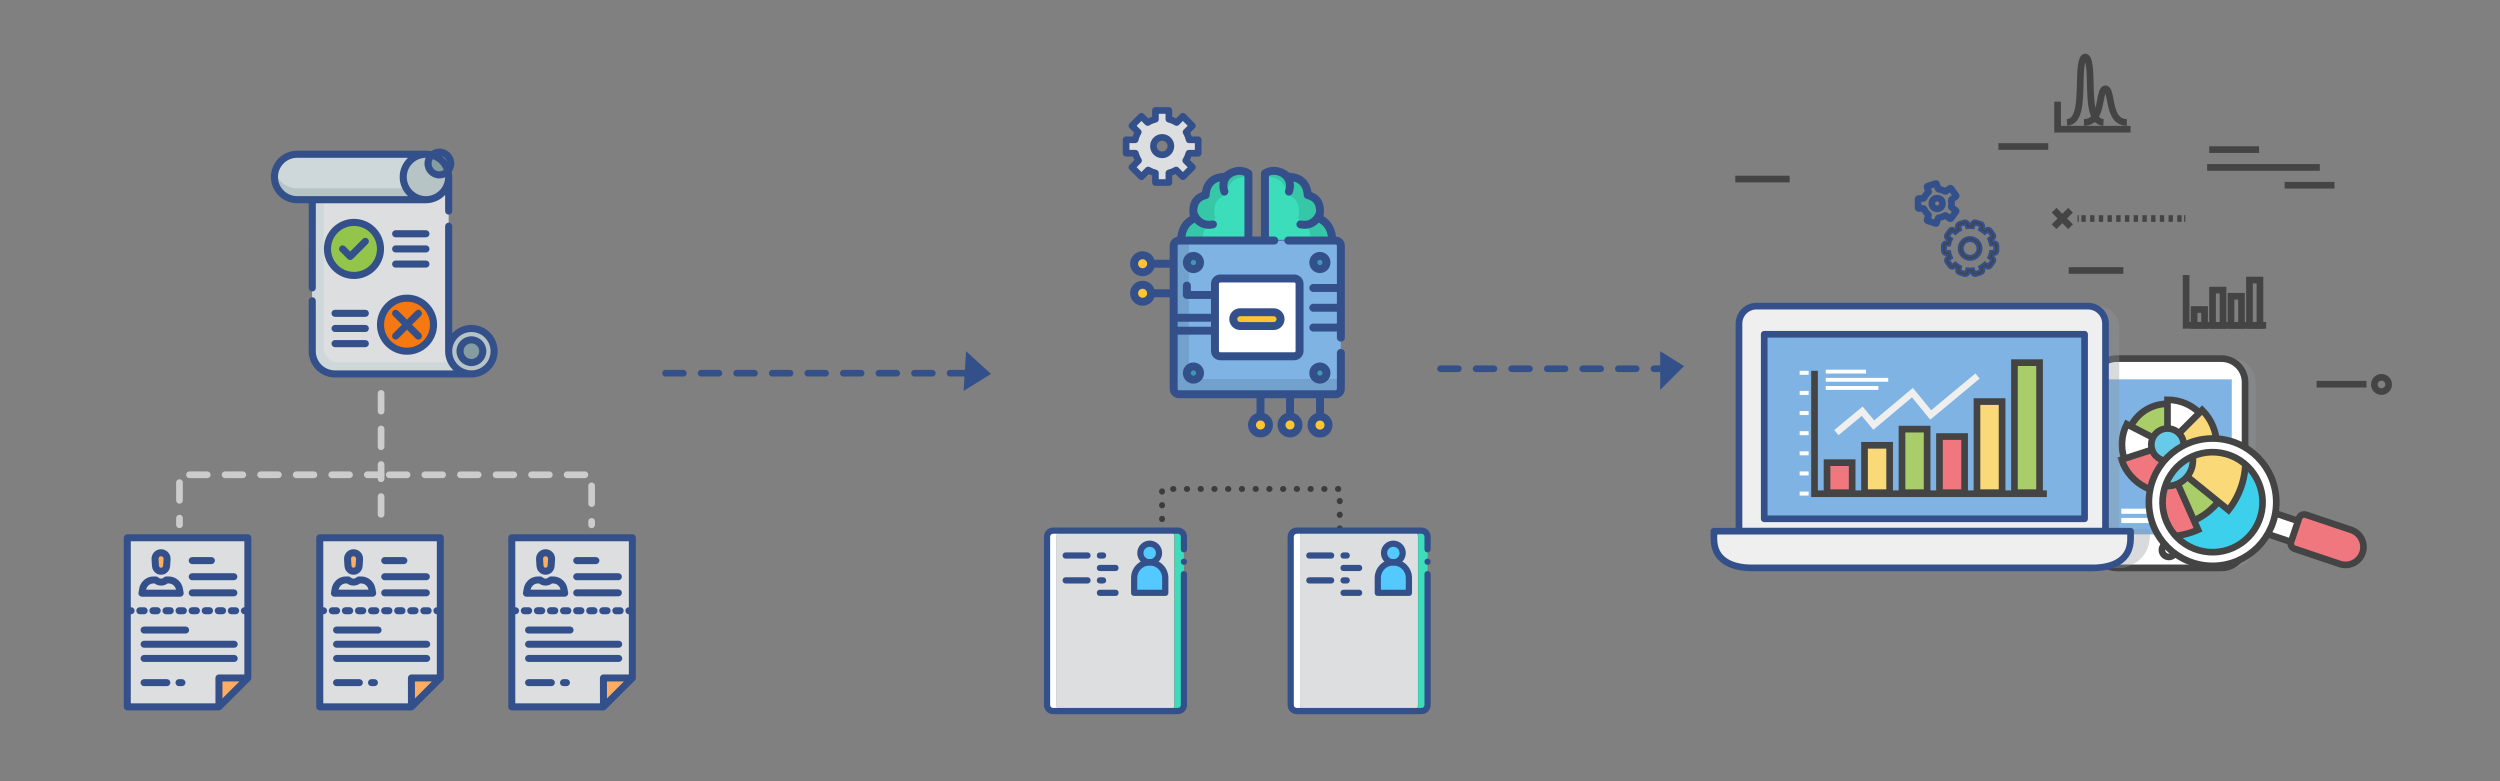 <?xml version="1.0" encoding="utf-8"?>
<!-- Generator: Adobe Illustrator 17.0.0, SVG Export Plug-In . SVG Version: 6.00 Build 0)  -->
<!DOCTYPE svg PUBLIC "-//W3C//DTD SVG 1.1//EN" "http://www.w3.org/Graphics/SVG/1.1/DTD/svg11.dtd">
<svg version="1.1" id="Layer_1" xmlns="http://www.w3.org/2000/svg" xmlns:xlink="http://www.w3.org/1999/xlink" x="0px" y="0px"
	 width="1124.713px" height="351.473px" viewBox="475.287 148.527 1124.713 351.473"
	 enable-background="new 475.287 148.527 1124.713 351.473" xml:space="preserve">
<rect x="475.287" y="148.527" width="1124.713" height="351.473" fill="#808080" stroke="none"/>
<g>
	<path fill="#3B3D3C" d="M1040.27,369.844c0.742,0,1.344-0.602,1.344-1.344c0-0.742-0.602-1.344-1.344-1.344h-0.134
		c-0.742,0-1.344,0.602-1.344,1.344c0,0.742,0.602,1.344,1.344,1.344H1040.27z"/>
	<path fill="#3B3D3C" d="M1027.909,369.844c0.742,0,1.344-0.602,1.344-1.344c0-0.742-0.602-1.344-1.344-1.344h-0.134
		c-0.742,0-1.344,0.602-1.344,1.344c0,0.742,0.602,1.344,1.344,1.344H1027.909z"/>
	<path fill="#3B3D3C" d="M1003.053,369.844h0.134c0.742,0,1.344-0.602,1.344-1.344c0-0.742-0.602-1.344-1.344-1.344h-0.134
		c-0.742,0-1.344,0.602-1.344,1.344C1001.709,369.242,1002.31,369.844,1003.053,369.844z"/>
	<path fill="#3B3D3C" d="M1034.09,369.844c0.742,0,1.344-0.602,1.344-1.344c0-0.742-0.601-1.344-1.344-1.344h-0.134
		c-0.742,0-1.344,0.602-1.344,1.344c0,0.742,0.602,1.344,1.344,1.344H1034.09z"/>
	<path fill="#3B3D3C" d="M1021.729,369.844c0.742,0,1.344-0.602,1.344-1.344c0-0.742-0.602-1.344-1.344-1.344h-0.134
		c-0.742,0-1.344,0.602-1.344,1.344c0,0.742,0.601,1.344,1.344,1.344H1021.729z"/>
	<path fill="#3B3D3C" d="M1015.548,369.844c0.742,0,1.344-0.602,1.344-1.344c0-0.742-0.602-1.344-1.344-1.344h-0.134
		c-0.742,0-1.344,0.602-1.344,1.344c0,0.742,0.601,1.344,1.344,1.344H1015.548z"/>
	<path fill="#3B3D3C" d="M998.081,380.593c-0.742,0-1.344,0.602-1.344,1.344v0.134c0,0.742,0.601,1.344,1.344,1.344
		c0.742,0,1.344-0.602,1.344-1.344v-0.134C999.425,381.195,998.823,380.593,998.081,380.593z"/>
	<path fill="#3B3D3C" d="M998.081,386.773c-0.742,0-1.344,0.602-1.344,1.344v0.134c0,0.742,0.601,1.344,1.344,1.344
		c0.742,0,1.344-0.601,1.344-1.344v-0.134C999.425,387.375,998.823,386.773,998.081,386.773z"/>
	<path fill="#3B3D3C" d="M998.081,374.412c-0.742,0-1.344,0.602-1.344,1.344v0.134c0,0.742,0.601,1.344,1.344,1.344
		c0.742,0,1.344-0.602,1.344-1.344v-0.134C999.425,375.013,998.823,374.412,998.081,374.412z"/>
	<path fill="#3B3D3C" d="M1009.367,369.844c0.742,0,1.344-0.602,1.344-1.344c0-0.742-0.602-1.344-1.344-1.344h-0.134
		c-0.742,0-1.344,0.602-1.344,1.344c0,0.742,0.602,1.344,1.344,1.344H1009.367z"/>
	<path fill="#3B3D3C" d="M998.081,368.231c-0.742,0-1.344,0.601-1.344,1.344v0.134c0,0.742,0.601,1.344,1.344,1.344
		c0.742,0,1.344-0.602,1.344-1.344v-0.134C999.425,368.833,998.823,368.231,998.081,368.231z"/>
	<path fill="#3B3D3C" d="M1077.354,369.844c0.742,0,1.344-0.602,1.344-1.344c0-0.742-0.602-1.344-1.344-1.344h-0.134
		c-0.742,0-1.344,0.602-1.344,1.344c0,0.742,0.602,1.344,1.344,1.344H1077.354z"/>
	<path fill="#3B3D3C" d="M1071.173,369.844c0.742,0,1.344-0.602,1.344-1.344c0-0.742-0.602-1.344-1.344-1.344h-0.134
		c-0.742,0-1.344,0.602-1.344,1.344c0,0.742,0.602,1.344,1.344,1.344H1071.173z"/>
	<path fill="#3B3D3C" d="M1078.026,384.892c-0.742,0-1.344,0.602-1.344,1.344v0.134c0,0.455,0.226,0.857,0.572,1.101
		c-0.421,0.227-0.707,0.672-0.707,1.184c0,0.742,0.602,1.344,1.344,1.344h0.134c0.742,0,1.344-0.602,1.344-1.344
		c0-0.482-0.254-0.906-0.635-1.142c0.382-0.237,0.635-0.66,0.635-1.142v-0.134C1079.369,385.494,1078.767,384.892,1078.026,384.892z
		"/>
	<path fill="#3B3D3C" d="M1078.026,372.531c-0.742,0-1.344,0.602-1.344,1.344v0.134c0,0.742,0.602,1.344,1.344,1.344
		c0.742,0,1.344-0.602,1.344-1.344v-0.134C1079.369,373.133,1078.767,372.531,1078.026,372.531z"/>
	<path fill="#3B3D3C" d="M1078.026,378.712c-0.742,0-1.344,0.602-1.344,1.344v0.134c0,0.742,0.602,1.344,1.344,1.344
		c0.742,0,1.344-0.601,1.344-1.344v-0.134C1079.369,379.314,1078.767,378.712,1078.026,378.712z"/>
	<path fill="#3B3D3C" d="M1064.993,369.844c0.742,0,1.344-0.602,1.344-1.344c0-0.742-0.602-1.344-1.344-1.344h-0.134
		c-0.742,0-1.344,0.602-1.344,1.344c0,0.742,0.602,1.344,1.344,1.344H1064.993z"/>
	<path fill="#3B3D3C" d="M1052.631,369.844c0.742,0,1.344-0.602,1.344-1.344c0-0.742-0.602-1.344-1.344-1.344h-0.134
		c-0.742,0-1.344,0.602-1.344,1.344c0,0.742,0.601,1.344,1.344,1.344H1052.631z"/>
	<path fill="#3B3D3C" d="M1046.451,369.844c0.742,0,1.344-0.602,1.344-1.344c0-0.742-0.602-1.344-1.344-1.344h-0.134
		c-0.742,0-1.344,0.602-1.344,1.344c0,0.742,0.601,1.344,1.344,1.344H1046.451z"/>
	<path fill="#3B3D3C" d="M1058.812,369.844c0.742,0,1.344-0.602,1.344-1.344c0-0.742-0.602-1.344-1.344-1.344h-0.134
		c-0.742,0-1.344,0.602-1.344,1.344c0,0.742,0.602,1.344,1.344,1.344H1058.812z"/>
</g>
<path id="XMLID_165_" fill="#DCDEE0" stroke="#34508B" stroke-width="3" stroke-linecap="round" stroke-linejoin="round" stroke-miterlimit="10" d="
	M1014.337,217.464v-6.058h-4.082c-0.287-1.228-0.756-2.384-1.377-3.443l2.852-2.852l-4.284-4.284l-2.808,2.808
	c-1.068-0.656-2.238-1.154-3.487-1.466v-3.95h-6.058v3.95c-1.248,0.312-2.419,0.81-3.487,1.466l-2.808-2.808l-4.284,4.284
	l2.852,2.852c-0.621,1.059-1.089,2.215-1.377,3.443h-4.082v6.058h4.174c0.314,1.182,0.795,2.292,1.42,3.308l-2.986,2.986
	l4.284,4.284l3.03-3.03c1.007,0.591,2.103,1.041,3.265,1.332v4.306h6.058v-4.306c1.162-0.29,2.257-0.74,3.265-1.332l3.03,3.03
	l4.284-4.284l-2.986-2.986c0.625-1.016,1.106-2.126,1.42-3.308C1010.165,217.464,1014.337,217.464,1014.337,217.464z
	 M998.122,218.177c-2.165,0-3.92-1.755-3.92-3.92c0-2.165,1.755-3.92,3.92-3.92s3.92,1.755,3.92,3.92
	C1002.042,216.422,1000.287,218.177,998.122,218.177z"/>
<polygon fill="#DCDEE0" points="586.792,390.463 532.548,390.463 532.548,466.533 573.795,466.533 586.792,453.535 "/>
<g>
	<polygon fill="#FFAD61" points="586.792,453.535 573.795,466.533 573.783,453.524 	"/>
	<path fill="#FFAD61" d="M545.241,403.122c0.052,0.803,0.464,1.551,1.139,1.989c0.833,0.541,1.905,0.541,2.738,0
		c0.675-0.439,1.087-1.186,1.139-1.989l0.199-3.048c0.102-1.565-1.139-2.889-2.707-2.889l0,0c-1.568,0-2.81,1.325-2.707,2.889
		L545.241,403.122z"/>
</g>
<g>
	<path fill="#34508B" d="M586.792,388.885h-54.245c-0.872,0-1.578,0.707-1.578,1.578v76.069c0,0.872,0.707,1.578,1.578,1.578h41.247
		c0.419,0,0.82-0.167,1.116-0.462l12.997-12.998c0.296-0.296,0.462-0.697,0.462-1.116v-63.072
		C588.371,389.591,587.664,388.885,586.792,388.885z M534.126,424.868h0.135c0.872,0,1.578-0.707,1.578-1.578
		c0-0.871-0.707-1.578-1.578-1.578h-0.135v-29.67h51.089v29.671c-0.861,0.012-1.556,0.713-1.556,1.577
		c0,0.864,0.695,1.565,1.555,1.577v27.089l-11.429-0.01c0,0-0.001,0-0.001,0c-0.419,0-0.82,0.167-1.116,0.462
		c-0.296,0.296-0.463,0.698-0.462,1.117l0.01,11.429h-38.089V424.868z M575.363,455.103l7.622,0.007l-7.615,7.615L575.363,455.103z"
		/>
	<path fill="#34508B" d="M561.756,402.308h8.639c0.871,0,1.578-0.707,1.578-1.578c0-0.871-0.707-1.578-1.578-1.578h-8.639
		c-0.871,0-1.578,0.707-1.578,1.578C560.178,401.601,560.885,402.308,561.756,402.308z"/>
	<path fill="#34508B" d="M561.756,409.558h18.746c0.871,0,1.578-0.707,1.578-1.578c0-0.872-0.707-1.578-1.578-1.578h-18.746
		c-0.871,0-1.578,0.707-1.578,1.578C560.178,408.852,560.885,409.558,561.756,409.558z"/>
	<path fill="#34508B" d="M561.756,416.82h18.746c0.871,0,1.578-0.707,1.578-1.578s-0.707-1.578-1.578-1.578h-18.746
		c-0.871,0-1.578,0.707-1.578,1.578S560.885,416.82,561.756,416.82z"/>
	<path fill="#34508B" d="M540.1,430.4c-0.872,0-1.578,0.707-1.578,1.578c0,0.871,0.707,1.578,1.578,1.578h18.693
		c0.872,0,1.578-0.707,1.578-1.578c0-0.872-0.707-1.578-1.578-1.578H540.1z"/>
	<path fill="#34508B" d="M580.66,436.783H540.1c-0.872,0-1.578,0.707-1.578,1.578c0,0.872,0.707,1.578,1.578,1.578h40.56
		c0.871,0,1.578-0.707,1.578-1.578C582.239,437.49,581.531,436.783,580.66,436.783z"/>
	<path fill="#34508B" d="M580.66,443.176H540.1c-0.872,0-1.578,0.707-1.578,1.578c0,0.872,0.707,1.578,1.578,1.578h40.56
		c0.871,0,1.578-0.707,1.578-1.578C582.239,443.882,581.531,443.176,580.66,443.176z"/>
	<path fill="#34508B" d="M557.145,454.065h-1.333c-0.872,0-1.578,0.707-1.578,1.578c0,0.871,0.707,1.578,1.578,1.578h1.333
		c0.871,0,1.578-0.707,1.578-1.578C558.723,454.772,558.016,454.065,557.145,454.065z"/>
	<path fill="#34508B" d="M550.358,454.065H540.1c-0.872,0-1.578,0.707-1.578,1.578c0,0.871,0.707,1.578,1.578,1.578h10.258
		c0.871,0,1.578-0.707,1.578-1.578C551.936,454.772,551.23,454.065,550.358,454.065z"/>
	<path fill="#34508B" d="M543.665,403.225c0.085,1.311,0.779,2.511,1.854,3.21c0.677,0.44,1.453,0.66,2.228,0.66
		s1.552-0.22,2.229-0.66c1.076-0.699,1.769-1.899,1.855-3.21l0.199-3.048c0.077-1.18-0.343-2.351-1.151-3.213
		c-0.808-0.863-1.95-1.357-3.131-1.357s-2.323,0.494-3.131,1.357c-0.808,0.863-1.227,2.034-1.151,3.213L543.665,403.225z
		 M546.921,399.122c0.217-0.232,0.511-0.359,0.828-0.359c0.317,0,0.611,0.128,0.828,0.359c0.217,0.231,0.325,0.533,0.304,0.85
		l-0.199,3.048c-0.021,0.322-0.179,0.609-0.425,0.768c-0.31,0.201-0.709,0.201-1.018,0c-0.245-0.159-0.403-0.446-0.425-0.768l0,0
		l-0.199-3.048C546.596,399.655,546.704,399.353,546.921,399.122z"/>
	<path fill="#34508B" d="M539.153,416.977h17.191c0.468,0,0.912-0.208,1.211-0.567c0.3-0.359,0.425-0.832,0.342-1.293l-0.345-1.903
		c-0.478-2.639-2.569-4.746-5.203-5.241c-0.398-0.075-0.804-0.113-1.208-0.113h-1.039c-0.419,0-0.82,0.167-1.116,0.462
		c-0.331,0.331-0.771,0.513-1.238,0.513c-0.468,0-0.908-0.182-1.238-0.513c-0.296-0.296-0.697-0.462-1.116-0.462h-1.039
		c-0.404,0-0.81,0.038-1.209,0.113c-2.634,0.496-4.725,2.602-5.203,5.241l-0.345,1.903c-0.083,0.46,0.042,0.934,0.342,1.293
		C538.242,416.77,538.685,416.977,539.153,416.977z M541.051,413.777c0.247-1.36,1.324-2.447,2.681-2.702
		c0.206-0.039,0.415-0.058,0.624-0.058h0.456c1.735,1.297,4.138,1.297,5.873,0h0.456c0.209,0,0.419,0.019,0.624,0.058
		c1.357,0.255,2.435,1.342,2.681,2.702l0.008,0.044h-13.412L541.051,413.777z"/>
	<path fill="#34508B" d="M575.434,424.868c0.871,0,1.578-0.707,1.578-1.578c0-0.871-0.707-1.578-1.578-1.578h-1.96
		c-0.871,0-1.578,0.707-1.578,1.578c0,0.872,0.707,1.578,1.578,1.578H575.434z"/>
	<path fill="#34508B" d="M569.552,424.868c0.871,0,1.578-0.707,1.578-1.578c0-0.871-0.707-1.578-1.578-1.578h-1.96
		c-0.871,0-1.578,0.707-1.578,1.578c0,0.872,0.707,1.578,1.578,1.578H569.552z"/>
	<path fill="#34508B" d="M541.721,423.29c0-0.871-0.707-1.578-1.578-1.578h-1.96c-0.872,0-1.578,0.707-1.578,1.578
		c0,0.872,0.707,1.578,1.578,1.578h1.96C541.014,424.868,541.721,424.162,541.721,423.29z"/>
	<path fill="#34508B" d="M555.828,421.712c-0.872,0-1.578,0.707-1.578,1.578c0,0.871,0.707,1.578,1.578,1.578h1.96
		c0.872,0,1.578-0.707,1.578-1.578c0-0.872-0.707-1.578-1.578-1.578H555.828z"/>
	<path fill="#34508B" d="M551.906,424.868c0.872,0,1.578-0.707,1.578-1.578c0-0.871-0.707-1.578-1.578-1.578h-1.96
		c-0.872,0-1.578,0.707-1.578,1.578c0,0.872,0.707,1.578,1.578,1.578H551.906z"/>
	<path fill="#34508B" d="M579.355,421.712c-0.871,0-1.578,0.707-1.578,1.578c0,0.871,0.707,1.578,1.578,1.578h1.961
		c0.871,0,1.578-0.707,1.578-1.578c0-0.872-0.707-1.578-1.578-1.578H579.355z"/>
	<path fill="#34508B" d="M561.709,424.868h1.96c0.871,0,1.578-0.707,1.578-1.578c0-0.871-0.707-1.578-1.578-1.578h-1.96
		c-0.871,0-1.578,0.707-1.578,1.578C560.131,424.162,560.838,424.868,561.709,424.868z"/>
	<path fill="#34508B" d="M546.025,424.868c0.872,0,1.578-0.707,1.578-1.578c0-0.871-0.707-1.578-1.578-1.578h-1.96
		c-0.871,0-1.578,0.707-1.578,1.578c0,0.872,0.707,1.578,1.578,1.578H546.025z"/>
</g>
<polygon fill="#DCDEE0" points="673.39,390.463 619.145,390.463 619.145,466.533 660.393,466.533 673.39,453.535 "/>
<g>
	<polygon fill="#FFAD61" points="673.39,453.535 660.393,466.533 660.381,453.524 	"/>
	<path fill="#FFAD61" d="M631.838,403.122c0.052,0.803,0.464,1.551,1.139,1.989c0.833,0.541,1.905,0.541,2.738,0
		c0.675-0.439,1.087-1.186,1.139-1.989l0.199-3.048c0.102-1.565-1.139-2.889-2.707-2.889l0,0c-1.568,0-2.809,1.325-2.707,2.889
		L631.838,403.122z"/>
</g>
<g>
	<path fill="#34508B" d="M673.39,388.885h-54.245c-0.872,0-1.578,0.707-1.578,1.578v76.069c0,0.872,0.707,1.578,1.578,1.578h41.247
		c0.419,0,0.82-0.167,1.116-0.462l12.997-12.998c0.296-0.296,0.462-0.697,0.462-1.116v-63.072
		C674.968,389.591,674.261,388.885,673.39,388.885z M620.724,424.868h0.135c0.871,0,1.578-0.707,1.578-1.578
		c0-0.871-0.707-1.578-1.578-1.578h-0.135v-29.67h51.089v29.671c-0.861,0.012-1.555,0.713-1.555,1.577
		c0,0.864,0.695,1.565,1.555,1.577v27.089l-11.429-0.01c-0.001,0-0.001,0-0.001,0c-0.419,0-0.82,0.167-1.117,0.462
		c-0.296,0.296-0.462,0.698-0.462,1.117l0.011,11.429h-38.09V424.868z M661.961,455.103l7.622,0.007l-7.615,7.615L661.961,455.103z"
		/>
	<path fill="#34508B" d="M648.354,402.308h8.639c0.871,0,1.578-0.707,1.578-1.578c0-0.871-0.707-1.578-1.578-1.578h-8.639
		c-0.871,0-1.578,0.707-1.578,1.578C646.776,401.601,647.483,402.308,648.354,402.308z"/>
	<path fill="#34508B" d="M648.354,409.558H667.1c0.871,0,1.578-0.707,1.578-1.578c0-0.872-0.707-1.578-1.578-1.578h-18.746
		c-0.871,0-1.578,0.707-1.578,1.578C646.776,408.852,647.483,409.558,648.354,409.558z"/>
	<path fill="#34508B" d="M648.354,416.82H667.1c0.871,0,1.578-0.707,1.578-1.578s-0.707-1.578-1.578-1.578h-18.746
		c-0.871,0-1.578,0.707-1.578,1.578S647.483,416.82,648.354,416.82z"/>
	<path fill="#34508B" d="M626.698,430.4c-0.872,0-1.578,0.707-1.578,1.578c0,0.871,0.707,1.578,1.578,1.578h18.693
		c0.872,0,1.578-0.707,1.578-1.578c0-0.872-0.707-1.578-1.578-1.578H626.698z"/>
	<path fill="#34508B" d="M667.258,436.783h-40.56c-0.872,0-1.578,0.707-1.578,1.578c0,0.872,0.707,1.578,1.578,1.578h40.56
		c0.871,0,1.578-0.707,1.578-1.578C668.836,437.49,668.129,436.783,667.258,436.783z"/>
	<path fill="#34508B" d="M667.258,443.176h-40.56c-0.872,0-1.578,0.707-1.578,1.578c0,0.872,0.707,1.578,1.578,1.578h40.56
		c0.871,0,1.578-0.707,1.578-1.578C668.836,443.882,668.129,443.176,667.258,443.176z"/>
	<path fill="#34508B" d="M643.742,454.065h-1.333c-0.871,0-1.578,0.707-1.578,1.578c0,0.871,0.707,1.578,1.578,1.578h1.333
		c0.872,0,1.578-0.707,1.578-1.578C645.321,454.772,644.614,454.065,643.742,454.065z"/>
	<path fill="#34508B" d="M636.956,454.065h-10.258c-0.872,0-1.578,0.707-1.578,1.578c0,0.871,0.707,1.578,1.578,1.578h10.258
		c0.872,0,1.578-0.707,1.578-1.578C638.534,454.772,637.828,454.065,636.956,454.065z"/>
	<path fill="#34508B" d="M630.263,403.225c0.085,1.311,0.779,2.511,1.855,3.21c0.677,0.44,1.453,0.66,2.228,0.66
		c0.776,0,1.552-0.22,2.229-0.66c1.076-0.699,1.769-1.899,1.854-3.21l0.199-3.048c0.077-1.18-0.343-2.351-1.151-3.213
		c-0.808-0.863-1.95-1.357-3.131-1.357s-2.323,0.494-3.131,1.357c-0.808,0.863-1.227,2.034-1.151,3.213L630.263,403.225z
		 M633.518,399.122c0.217-0.232,0.511-0.359,0.828-0.359c0.317,0,0.611,0.128,0.828,0.359c0.217,0.231,0.325,0.533,0.304,0.85
		l-0.199,3.048c-0.021,0.322-0.179,0.609-0.425,0.768c-0.309,0.201-0.709,0.201-1.018,0c-0.245-0.159-0.403-0.446-0.425-0.768l0,0
		l-0.199-3.048C633.193,399.655,633.301,399.353,633.518,399.122z"/>
	<path fill="#34508B" d="M625.751,416.977h17.191c0.468,0,0.912-0.208,1.211-0.567c0.3-0.359,0.425-0.832,0.342-1.293l-0.345-1.903
		c-0.478-2.639-2.569-4.746-5.203-5.241c-0.398-0.075-0.804-0.113-1.208-0.113H636.7c-0.419,0-0.82,0.167-1.116,0.462
		c-0.331,0.331-0.771,0.513-1.238,0.513s-0.908-0.182-1.238-0.513c-0.296-0.296-0.697-0.462-1.116-0.462h-1.039
		c-0.404,0-0.81,0.038-1.209,0.113c-2.634,0.496-4.725,2.602-5.202,5.241l-0.345,1.903c-0.083,0.46,0.042,0.934,0.341,1.293
		C624.84,416.77,625.283,416.977,625.751,416.977z M627.648,413.777c0.247-1.36,1.324-2.447,2.681-2.702
		c0.206-0.039,0.415-0.058,0.624-0.058h0.456c1.735,1.297,4.138,1.297,5.873,0h0.456c0.209,0,0.419,0.019,0.624,0.058
		c1.357,0.255,2.435,1.342,2.681,2.702l0.008,0.044H627.64L627.648,413.777z"/>
	<path fill="#34508B" d="M662.031,424.868c0.871,0,1.578-0.707,1.578-1.578c0-0.871-0.707-1.578-1.578-1.578h-1.96
		c-0.871,0-1.578,0.707-1.578,1.578c0,0.872,0.707,1.578,1.578,1.578H662.031z"/>
	<path fill="#34508B" d="M656.15,424.868c0.871,0,1.578-0.707,1.578-1.578c0-0.871-0.707-1.578-1.578-1.578h-1.96
		c-0.871,0-1.578,0.707-1.578,1.578c0,0.872,0.707,1.578,1.578,1.578H656.15z"/>
	<path fill="#34508B" d="M628.318,423.29c0-0.871-0.707-1.578-1.578-1.578h-1.96c-0.871,0-1.578,0.707-1.578,1.578
		c0,0.872,0.707,1.578,1.578,1.578h1.96C627.612,424.868,628.318,424.162,628.318,423.29z"/>
	<path fill="#34508B" d="M642.425,421.712c-0.871,0-1.578,0.707-1.578,1.578c0,0.871,0.707,1.578,1.578,1.578h1.96
		c0.872,0,1.578-0.707,1.578-1.578c0-0.872-0.707-1.578-1.578-1.578H642.425z"/>
	<path fill="#34508B" d="M638.504,424.868c0.872,0,1.578-0.707,1.578-1.578c0-0.871-0.707-1.578-1.578-1.578h-1.96
		c-0.872,0-1.578,0.707-1.578,1.578c0,0.872,0.707,1.578,1.578,1.578H638.504z"/>
	<path fill="#34508B" d="M665.953,421.712c-0.871,0-1.578,0.707-1.578,1.578c0,0.871,0.707,1.578,1.578,1.578h1.961
		c0.871,0,1.578-0.707,1.578-1.578c0-0.872-0.707-1.578-1.578-1.578H665.953z"/>
	<path fill="#34508B" d="M648.307,424.868h1.96c0.871,0,1.578-0.707,1.578-1.578c0-0.871-0.707-1.578-1.578-1.578h-1.96
		c-0.871,0-1.578,0.707-1.578,1.578C646.729,424.162,647.436,424.868,648.307,424.868z"/>
	<path fill="#34508B" d="M632.622,424.868c0.872,0,1.578-0.707,1.578-1.578c0-0.871-0.707-1.578-1.578-1.578h-1.96
		c-0.872,0-1.578,0.707-1.578,1.578c0,0.872,0.707,1.578,1.578,1.578H632.622z"/>
</g>
<polygon fill="#DCDEE0" points="759.773,390.463 705.528,390.463 705.528,466.533 746.775,466.533 759.773,453.535 "/>
<g>
	<polygon fill="#FFAD61" points="759.773,453.535 746.775,466.533 746.764,453.524 	"/>
	<path fill="#FFAD61" d="M718.221,403.122c0.052,0.803,0.464,1.551,1.139,1.989c0.833,0.541,1.905,0.541,2.738,0
		c0.675-0.439,1.087-1.186,1.139-1.989l0.199-3.048c0.102-1.565-1.139-2.889-2.707-2.889l0,0c-1.568,0-2.809,1.325-2.707,2.889
		L718.221,403.122z"/>
</g>
<g>
	<path fill="#34508B" d="M759.772,388.885h-54.245c-0.871,0-1.578,0.707-1.578,1.578v76.069c0,0.872,0.707,1.578,1.578,1.578h41.247
		c0.419,0,0.82-0.167,1.116-0.462l12.997-12.998c0.296-0.296,0.462-0.697,0.462-1.116v-63.072
		C761.351,389.591,760.644,388.885,759.772,388.885z M707.106,424.868h0.135c0.872,0,1.578-0.707,1.578-1.578
		c0-0.871-0.707-1.578-1.578-1.578h-0.135v-29.67h51.089v29.671c-0.861,0.012-1.555,0.713-1.555,1.577
		c0,0.864,0.695,1.565,1.555,1.577v27.089l-11.429-0.01c0,0-0.001,0-0.001,0c-0.419,0-0.82,0.167-1.116,0.462
		c-0.296,0.296-0.462,0.698-0.462,1.117l0.01,11.429h-38.09V424.868z M748.344,455.103l7.622,0.007l-7.615,7.615L748.344,455.103z"
		/>
	<path fill="#34508B" d="M734.737,402.308h8.639c0.871,0,1.578-0.707,1.578-1.578c0-0.871-0.707-1.578-1.578-1.578h-8.639
		c-0.871,0-1.578,0.707-1.578,1.578C733.158,401.601,733.865,402.308,734.737,402.308z"/>
	<path fill="#34508B" d="M734.737,409.558h18.746c0.871,0,1.578-0.707,1.578-1.578c0-0.872-0.707-1.578-1.578-1.578h-18.746
		c-0.871,0-1.578,0.707-1.578,1.578C733.158,408.852,733.865,409.558,734.737,409.558z"/>
	<path fill="#34508B" d="M734.737,416.82h18.746c0.871,0,1.578-0.707,1.578-1.578s-0.707-1.578-1.578-1.578h-18.746
		c-0.871,0-1.578,0.707-1.578,1.578C733.158,416.113,733.865,416.82,734.737,416.82z"/>
	<path fill="#34508B" d="M713.08,430.4c-0.871,0-1.578,0.707-1.578,1.578c0,0.871,0.707,1.578,1.578,1.578h18.694
		c0.871,0,1.578-0.707,1.578-1.578c0-0.872-0.707-1.578-1.578-1.578H713.08z"/>
	<path fill="#34508B" d="M753.64,436.783h-40.56c-0.871,0-1.578,0.707-1.578,1.578c0,0.872,0.707,1.578,1.578,1.578h40.56
		c0.871,0,1.578-0.707,1.578-1.578C755.219,437.49,754.511,436.783,753.64,436.783z"/>
	<path fill="#34508B" d="M753.64,443.176h-40.56c-0.871,0-1.578,0.707-1.578,1.578c0,0.872,0.707,1.578,1.578,1.578h40.56
		c0.871,0,1.578-0.707,1.578-1.578C755.219,443.882,754.511,443.176,753.64,443.176z"/>
	<path fill="#34508B" d="M730.125,454.065h-1.333c-0.871,0-1.578,0.707-1.578,1.578c0,0.871,0.707,1.578,1.578,1.578h1.333
		c0.872,0,1.578-0.707,1.578-1.578C731.703,454.772,730.996,454.065,730.125,454.065z"/>
	<path fill="#34508B" d="M723.339,454.065H713.08c-0.871,0-1.578,0.707-1.578,1.578c0,0.871,0.707,1.578,1.578,1.578h10.258
		c0.872,0,1.578-0.707,1.578-1.578C724.917,454.772,724.211,454.065,723.339,454.065z"/>
	<path fill="#34508B" d="M716.645,403.225c0.085,1.311,0.779,2.511,1.855,3.21c0.677,0.44,1.453,0.66,2.229,0.66
		s1.552-0.22,2.229-0.66c1.076-0.699,1.769-1.899,1.854-3.21l0.199-3.048c0.077-1.18-0.343-2.351-1.151-3.213
		c-0.808-0.863-1.95-1.357-3.131-1.357s-2.323,0.494-3.131,1.357c-0.808,0.863-1.227,2.034-1.151,3.213L716.645,403.225z
		 M719.901,399.122c0.217-0.232,0.511-0.359,0.828-0.359c0.317,0,0.611,0.128,0.828,0.359c0.217,0.231,0.325,0.533,0.304,0.85
		l-0.199,3.048c-0.021,0.322-0.179,0.609-0.425,0.768c-0.309,0.201-0.709,0.201-1.018,0c-0.245-0.159-0.403-0.446-0.425-0.768l0,0
		l-0.199-3.048C719.576,399.655,719.684,399.353,719.901,399.122z"/>
	<path fill="#34508B" d="M712.134,416.977h17.191c0.468,0,0.912-0.208,1.211-0.567c0.3-0.359,0.425-0.832,0.342-1.293l-0.345-1.903
		c-0.478-2.639-2.569-4.746-5.203-5.241c-0.398-0.075-0.804-0.113-1.208-0.113h-1.039c-0.419,0-0.82,0.167-1.116,0.462
		c-0.331,0.331-0.771,0.513-1.238,0.513s-0.908-0.182-1.238-0.513c-0.296-0.296-0.697-0.462-1.116-0.462h-1.039
		c-0.404,0-0.81,0.038-1.209,0.113c-2.634,0.496-4.725,2.602-5.203,5.241l-0.345,1.903c-0.083,0.46,0.042,0.934,0.341,1.293
		C711.222,416.77,711.665,416.977,712.134,416.977z M714.031,413.777c0.247-1.36,1.324-2.447,2.681-2.702
		c0.206-0.039,0.415-0.058,0.624-0.058h0.456c1.735,1.297,4.138,1.297,5.873,0h0.456c0.208,0,0.419,0.019,0.624,0.058
		c1.357,0.255,2.435,1.342,2.681,2.702l0.008,0.044h-13.412L714.031,413.777z"/>
	<path fill="#34508B" d="M748.414,424.868c0.871,0,1.578-0.707,1.578-1.578c0-0.871-0.707-1.578-1.578-1.578h-1.96
		c-0.871,0-1.578,0.707-1.578,1.578c0,0.872,0.707,1.578,1.578,1.578H748.414z"/>
	<path fill="#34508B" d="M742.532,424.868c0.871,0,1.578-0.707,1.578-1.578c0-0.871-0.707-1.578-1.578-1.578h-1.96
		c-0.871,0-1.578,0.707-1.578,1.578c0,0.872,0.707,1.578,1.578,1.578H742.532z"/>
	<path fill="#34508B" d="M714.701,423.29c0-0.871-0.707-1.578-1.578-1.578h-1.96c-0.871,0-1.578,0.707-1.578,1.578
		c0,0.872,0.707,1.578,1.578,1.578h1.96C713.994,424.868,714.701,424.162,714.701,423.29z"/>
	<path fill="#34508B" d="M728.808,421.712c-0.871,0-1.578,0.707-1.578,1.578c0,0.871,0.707,1.578,1.578,1.578h1.96
		c0.872,0,1.578-0.707,1.578-1.578c0-0.872-0.707-1.578-1.578-1.578H728.808z"/>
	<path fill="#34508B" d="M724.886,424.868c0.871,0,1.578-0.707,1.578-1.578c0-0.871-0.707-1.578-1.578-1.578h-1.96
		c-0.871,0-1.578,0.707-1.578,1.578c0,0.872,0.707,1.578,1.578,1.578H724.886z"/>
	<path fill="#34508B" d="M752.336,421.712c-0.871,0-1.578,0.707-1.578,1.578c0,0.871,0.707,1.578,1.578,1.578h1.961
		c0.871,0,1.578-0.707,1.578-1.578c0-0.872-0.707-1.578-1.578-1.578H752.336z"/>
	<path fill="#34508B" d="M734.689,424.868h1.96c0.871,0,1.578-0.707,1.578-1.578c0-0.871-0.707-1.578-1.578-1.578h-1.96
		c-0.871,0-1.578,0.707-1.578,1.578C733.111,424.162,733.818,424.868,734.689,424.868z"/>
	<path fill="#34508B" d="M719.005,424.868c0.872,0,1.578-0.707,1.578-1.578c0-0.871-0.707-1.578-1.578-1.578h-1.96
		c-0.872,0-1.578,0.707-1.578,1.578c0,0.872,0.707,1.578,1.578,1.578H719.005z"/>
</g>
<g transform="translate(1 1)">
	<g>
		<path fill="#DCDEE0" d="M949.534,389.044v75.581c0,1.54,1.12,2.799,2.38,2.799h48.288c1.399,0,2.38-1.26,2.38-2.799v-75.581
			c0-1.54-1.12-2.799-2.38-2.799h-48.288C950.654,386.245,949.534,387.504,949.534,389.044"/>
	</g>
	<path fill="#FFFFFF" d="M949.534,464.625v-75.581c0-1.54,1.12-2.799,2.38-2.799h-3.779c-1.54,0-2.799,1.26-2.799,2.799v75.581
		c0,1.54,1.26,2.799,2.799,2.799h3.779C950.654,467.425,949.534,466.165,949.534,464.625"/>
	<path fill="#3BDDBA" d="M1004.12,386.245h-3.779c1.399,0,2.38,1.26,2.38,2.799v75.581c0,1.54-1.12,2.799-2.38,2.799h3.779
		c1.54,0,2.799-1.26,2.799-2.799v-75.581C1006.92,387.504,1005.66,386.245,1004.12,386.245"/>
	<g>
		<path fill="#54C9FD" d="M998.522,414.238v-6.718c0-3.919-3.079-6.998-6.998-6.998c-3.919,0-6.998,3.079-6.998,6.998v6.718H998.522
			L998.522,414.238z"/>
		<path fill="#54C9FD" d="M991.524,400.521c-2.38,0-4.199-1.819-4.199-4.199s1.819-4.199,4.199-4.199s4.199,1.819,4.199,4.199
			S993.903,400.521,991.524,400.521"/>
	</g>
	<path fill="#34508B" d="M991.524,401.921c-3.079,0-5.599-2.519-5.599-5.599c0-3.079,2.519-5.599,5.599-5.599
		c3.079,0,5.598,2.519,5.598,5.599C997.122,399.402,994.603,401.921,991.524,401.921z M991.524,393.523
		c-1.54,0-2.799,1.26-2.799,2.799s1.26,2.799,2.799,2.799c1.54,0,2.799-1.26,2.799-2.799
		C994.323,394.783,993.063,393.523,991.524,393.523z"/>
	<path fill="#34508B" d="M998.522,415.637h-13.996c-0.84,0-1.399-0.56-1.399-1.399v-6.718c0-4.619,3.779-8.398,8.398-8.398
		c4.619,0,8.398,3.779,8.398,8.398v6.718C999.922,415.078,999.362,415.637,998.522,415.637z M985.925,412.838h11.197v-5.319
		c0-3.079-2.519-5.598-5.599-5.598c-3.079,0-5.599,2.519-5.599,5.598L985.925,412.838L985.925,412.838z"/>
	<path fill="#34508B" d="M1004.12,468.824h-55.986c-2.379,0-4.199-1.819-4.199-4.199v-75.581c0-2.38,1.819-4.199,4.199-4.199h55.986
		c2.38,0,4.199,1.819,4.199,4.199v5.599c0,0.84-0.56,1.399-1.399,1.399c-0.84,0-1.399-0.56-1.399-1.399v-5.599
		c0-0.84-0.56-1.399-1.399-1.399h-55.986c-0.84,0-1.399,0.56-1.399,1.399v75.581c0,0.84,0.56,1.399,1.399,1.399h55.986
		c0.84,0,1.399-0.56,1.399-1.399V405.84c0-0.84,0.56-1.399,1.399-1.399c0.84,0,1.399,0.56,1.399,1.399v58.785
		C1008.32,467.005,1006.5,468.824,1004.12,468.824z"/>
	<path fill="#34508B" d="M1008.32,400.242c0-0.84-0.56-1.399-1.399-1.399c-0.84,0-1.399,0.56-1.399,1.399s0.56,1.399,1.399,1.399
		C1007.759,401.641,1008.32,401.082,1008.32,400.242"/>
	<path fill="#34508B" d="M963.531,398.842h-9.798c-0.84,0-1.399-0.56-1.399-1.399c0-0.84,0.56-1.399,1.399-1.399h9.798
		c0.84,0,1.399,0.56,1.399,1.399C964.931,398.282,964.37,398.842,963.531,398.842z"/>
	<path fill="#34508B" d="M963.531,410.039h-9.798c-0.84,0-1.399-0.56-1.399-1.399s0.56-1.399,1.399-1.399h9.798
		c0.84,0,1.399,0.56,1.399,1.399C964.931,409.479,964.37,410.039,963.531,410.039z"/>
	<path fill="#34508B" d="M970.529,398.842h-1.399c-0.84,0-1.399-0.56-1.399-1.399c0-0.84,0.56-1.399,1.399-1.399h1.399
		c0.84,0,1.399,0.56,1.399,1.399C971.929,398.282,971.369,398.842,970.529,398.842z"/>
	<path fill="#34508B" d="M976.128,404.441h-6.998c-0.84,0-1.399-0.56-1.399-1.399s0.56-1.399,1.399-1.399h6.998
		c0.84,0,1.399,0.56,1.399,1.399S976.967,404.441,976.128,404.441z"/>
	<path fill="#34508B" d="M970.529,410.039h-1.399c-0.84,0-1.399-0.56-1.399-1.399s0.56-1.399,1.399-1.399h1.399
		c0.84,0,1.399,0.56,1.399,1.399C971.929,409.479,971.369,410.039,970.529,410.039z"/>
	<path fill="#34508B" d="M976.128,415.637h-6.998c-0.84,0-1.399-0.56-1.399-1.399s0.56-1.399,1.399-1.399h6.998
		c0.84,0,1.399,0.56,1.399,1.399C977.527,415.078,976.967,415.637,976.128,415.637z"/>
</g>
<g>
	<g>
		<path fill="#FFC433" d="M992.701,265.387c-0.643-1.209-1.911-2.034-3.375-2.034c-2.113,0-3.826,1.713-3.826,3.826
			c0,2.113,1.712,3.826,3.826,3.826c1.465,0,2.732-0.825,3.375-2.034V265.387z"/>
		<path fill="#FFC433" d="M992.701,278.664c-0.643-1.209-1.911-2.034-3.375-2.034c-2.113,0-3.826,1.713-3.826,3.826
			s1.712,3.826,3.826,3.826c1.465,0,2.732-0.826,3.375-2.034V278.664z"/>
		<path fill="#FFC433" d="M1053.849,336.352c-1.208,0.643-2.033,1.911-2.033,3.375c0,2.113,1.713,3.826,3.826,3.826
			c2.113,0,3.826-1.712,3.826-3.826c0-1.465-0.825-2.732-2.033-3.375H1053.849z"/>
		<path fill="#FFC433" d="M1040.573,336.352c-1.209,0.643-2.034,1.911-2.034,3.375c0,2.113,1.713,3.826,3.826,3.826
			c2.113,0,3.826-1.712,3.826-3.826c0-1.465-0.825-2.732-2.033-3.375H1040.573z"/>
		<path fill="#FFC433" d="M1067.34,336.389c-1.204,0.644-2.025,1.91-2.025,3.371c0,2.113,1.713,3.826,3.826,3.826
			c2.113,0,3.826-1.712,3.826-3.826c0-1.468-0.829-2.738-2.042-3.38L1067.34,336.389z"/>
	</g>
	<g>
		
			<path fill="#3BDDBA" stroke="#34508B" stroke-width="3" stroke-linecap="round" stroke-linejoin="round" stroke-miterlimit="10" d="
			M1044.359,226.56v31.372h30.215c0,0,0.502-7.722-4.914-10.667c-0.327-0.177-0.672-0.344-1.043-0.493c0,0,0.654-1.948,0.494-4.191
			c-0.177-2.486-1.354-5.335-5.529-6.305c0,0,0.183-7.208-7.099-8.066c-0.527-0.062-1.089-0.093-1.696-0.084
			c0,0-1.316-1.295-3.319-2.109C1049.547,225.235,1046.995,224.895,1044.359,226.56z"/>
		
			<path fill="#3BDDBA" stroke="#34508B" stroke-width="3" stroke-linecap="round" stroke-linejoin="round" stroke-miterlimit="10" d="
			M1026.502,228.126c-9.01-0.142-8.797,8.15-8.797,8.15c-7.943,1.843-5.035,10.496-5.035,10.496
			c-6.525,2.624-5.958,11.16-5.958,11.16h30.214V226.56C1031.542,223.156,1026.502,228.126,1026.502,228.126z"/>
	</g>
	<path opacity="0.1" enable-background="new    " d="M1006.714,257.932h9.447c0,0-0.501-7.573,4.894-10.645
		c-0.005-0.007-0.01-0.015-0.015-0.022c0.327-0.177,0.672-0.344,1.043-0.493c0,0-0.654-1.948-0.494-4.191
		c0.012,0,0.023,0.002,0.034,0.002c0.177-2.487,1.353-5.338,5.529-6.307c0,0-0.181-7.182,7.063-8.061
		c0.001-0.001,0.002-0.003,0.003-0.005c0.04-0.005,0.082-0.008,0.123-0.012c0.02-0.002,0.041-0.004,0.062-0.006
		c0.228-0.024,0.462-0.042,0.703-0.052c0.024-0.001,0.049-0.001,0.073-0.002c0.238-0.009,0.482-0.014,0.735-0.01
		c0,0,0.371-0.363,1.014-0.825v-0.741c-2.649-1.674-5.213-1.322-7.135-0.533c-0.002-0.004-0.004-0.007-0.006-0.011
		c-2.003,0.815-3.319,2.109-3.319,2.109c-0.253-0.004-0.497,0.001-0.735,0.01c-0.024,0.001-0.049,0.001-0.073,0.002
		c-0.242,0.011-0.476,0.03-0.703,0.052c-0.021,0.002-0.042,0.004-0.062,0.006c-0.04,0.004-0.083,0.007-0.123,0.012
		c-0.001,0.002-0.002,0.003-0.003,0.005c-7.243,0.878-7.063,8.061-7.063,8.061c-4.176,0.969-5.352,3.821-5.529,6.307
		c-0.012,0-0.023-0.003-0.034-0.002c-0.16,2.244,0.494,4.191,0.494,4.191c-0.372,0.149-0.717,0.316-1.043,0.493
		c0.005,0.007,0.01,0.015,0.015,0.022C1006.213,250.359,1006.714,257.932,1006.714,257.932z"/>
	<path opacity="0.1" enable-background="new    " d="M1074.568,257.932h-9.447c0,0,0.501-7.573-4.894-10.645
		c0.005-0.007,0.01-0.015,0.015-0.022c-0.327-0.177-0.672-0.344-1.043-0.493c0,0,0.654-1.948,0.494-4.191
		c-0.012,0-0.023,0.002-0.034,0.002c-0.177-2.487-1.353-5.338-5.529-6.307c0,0,0.181-7.182-7.063-8.061
		c-0.001-0.001-0.001-0.003-0.003-0.005c-0.04-0.005-0.082-0.008-0.123-0.012c-0.02-0.002-0.041-0.004-0.062-0.006
		c-0.228-0.024-0.462-0.042-0.703-0.052c-0.024-0.001-0.049-0.001-0.073-0.002c-0.239-0.009-0.482-0.014-0.735-0.01
		c0,0-0.371-0.363-1.014-0.825v-0.741c2.649-1.674,5.213-1.322,7.135-0.533c0.002-0.004,0.004-0.007,0.006-0.011
		c2.003,0.815,3.319,2.109,3.319,2.109c0.253-0.004,0.497,0.001,0.735,0.01c0.024,0.001,0.049,0.001,0.073,0.002
		c0.242,0.011,0.476,0.03,0.703,0.052c0.021,0.002,0.042,0.004,0.062,0.006c0.04,0.004,0.083,0.007,0.123,0.012
		c0.001,0.002,0.002,0.003,0.003,0.005c7.243,0.878,7.063,8.061,7.063,8.061c4.176,0.969,5.352,3.821,5.529,6.307
		c0.012,0,0.023-0.003,0.034-0.002c0.16,2.244-0.494,4.191-0.494,4.191c0.371,0.149,0.717,0.316,1.043,0.493
		c-0.005,0.007-0.01,0.015-0.015,0.022C1075.069,250.359,1074.568,257.932,1074.568,257.932z"/>
	<path fill="#7EB3E4" d="M1003.3,323.497v-64.371c0-1.319,1.069-2.39,2.39-2.39h70.44c1.32,0,2.39,1.069,2.39,2.39v64.371
		c0,1.319-1.069,2.39-2.39,2.39h-70.44C1004.371,325.886,1003.3,324.817,1003.3,323.497z"/>
	<path opacity="0.1" enable-background="new    " d="M1003.3,259.126v64.371c0,1.319,1.069,2.39,2.39,2.39h70.44
		c1.32,0,2.39-1.07,2.39-2.39v-4.471h-65.968c-1.319,0-2.39-1.07-2.39-2.39v-59.899h-4.471
		C1004.371,256.737,1003.3,257.807,1003.3,259.126z"/>
	<path fill="#FFFFFF" d="M1021.88,306.417v-30.21c0-1.319,1.07-2.39,2.39-2.39h33.281c1.319,0,2.39,1.069,2.39,2.39v30.21
		c0,1.319-1.069,2.39-2.39,2.39h-33.281C1022.95,308.807,1021.88,307.736,1021.88,306.417z"/>
	<path fill="#FFC433" d="M1030.114,291.492L1030.114,291.492c0-1.707,1.397-3.104,3.104-3.104h15.076
		c1.707,0,3.104,1.397,3.104,3.104l0,0c0,1.707-1.397,3.104-3.104,3.104h-15.076
		C1031.511,294.596,1030.114,293.199,1030.114,291.492z"/>
	<g>
		<circle fill="#3A9CB4" cx="1069.084" cy="266.625" r="2.971"/>
		<circle fill="#3A9CB4" cx="1012.202" cy="266.625" r="2.971"/>
		<circle fill="#3A9CB4" cx="1069.084" cy="316.36" r="2.971"/>
		<circle fill="#3A9CB4" cx="1012.202" cy="316.36" r="2.971"/>
	</g>
	<path fill="#34508B" d="M983.709,280.456c0,3.098,2.52,5.618,5.618,5.618c2.471,0,4.573-1.605,5.323-3.826h6.86v41.249
		c0,2.306,1.876,4.181,4.181,4.181h34.883v6.726c-2.222,0.75-3.826,2.852-3.826,5.323c0,3.098,2.52,5.618,5.618,5.618
		c3.098,0,5.618-2.52,5.618-5.618c0-2.471-1.604-4.574-3.826-5.323v-6.726h9.692v6.726c-2.221,0.75-3.826,2.852-3.826,5.323
		c0,3.098,2.521,5.618,5.618,5.618c3.098,0,5.618-2.52,5.618-5.618c0-2.471-1.604-4.574-3.826-5.323v-6.726h9.916v6.758
		c-2.222,0.75-3.826,2.852-3.826,5.323c0,3.098,2.521,5.618,5.618,5.618c3.098,0,5.618-2.52,5.618-5.618
		c0-2.472-1.604-4.574-3.826-5.323v-6.758h5.197c2.306,0,4.181-1.876,4.181-4.181v-16.219c0-0.99-0.802-1.792-1.792-1.792
		c-0.99,0-1.792,0.802-1.792,1.792v16.218c0,0.329-0.268,0.597-0.597,0.597h-70.438c-0.329,0-0.597-0.268-0.597-0.597V299.1h14.995
		v7.316c0,2.306,1.876,4.181,4.181,4.181h33.281c2.306,0,4.181-1.876,4.181-4.181v-30.21c0-2.306-1.876-4.181-4.181-4.181h-33.28
		c-2.306,0-4.181,1.876-4.181,4.181v3.231h-9.064v-2.421c0-0.99-0.802-1.792-1.792-1.792c-0.99,0-1.792,0.802-1.792,1.792v4.214
		c0,0.99,0.802,1.792,1.792,1.792h10.856v6.678h-14.995v-30.574c0-0.329,0.268-0.597,0.597-0.597h1.024h30.214h11.634
		c0.99,0,1.792-0.802,1.792-1.792c0-0.99-0.802-1.792-1.792-1.792h-2.411v-27.313c2.104-0.916,4.104-0.309,5.491,0.436
		c0.114,0.136,0.25,0.257,0.407,0.357c0.294,0.195,2.711,1.939,1.417,5.71c-0.321,0.936,0.177,1.955,1.114,2.277
		c0.193,0.066,0.389,0.097,0.582,0.097c0.744,0,1.44-0.468,1.695-1.211c0.677-1.973,0.693-3.699,0.354-5.145
		c1.133,0.266,2.063,0.756,2.778,1.469c1.82,1.817,1.802,4.59,1.801,4.618c-0.012,0.843,0.565,1.591,1.387,1.782
		c1.694,0.394,2.837,1.151,3.492,2.315c0.646,1.147,0.736,2.524,0.651,3.655c-0.347,0.938-2.04,4.688-6.631,3.721
		c-0.968-0.204-1.919,0.416-2.123,1.385c-0.204,0.968,0.416,1.919,1.385,2.123c0.789,0.167,1.532,0.242,2.23,0.242
		c2.823,0,4.913-1.239,6.351-2.763c3.049,1.514,3.931,4.408,4.176,6.246h-17.85c-0.99,0-1.792,0.802-1.792,1.792
		c0,0.99,0.802,1.792,1.792,1.792h21.273c0.329,0,0.597,0.268,0.597,0.597v17.155h-10.615c-0.99,0-1.792,0.802-1.792,1.792
		c0,0.99,0.802,1.792,1.792,1.792h10.615v5.325h-10.615c-0.99,0-1.792,0.802-1.792,1.792c0,0.99,0.802,1.792,1.792,1.792h10.615
		v5.325h-10.614c-0.99,0-1.792,0.802-1.792,1.792s0.802,1.792,1.792,1.792h10.614v2.732c0,0.99,0.802,1.792,1.792,1.792
		c0.99,0,1.792-0.802,1.792-1.792v-41.29c0-2.24-1.772-4.069-3.988-4.172c-0.294-2.917-1.7-6.924-5.63-9.167
		c0.062-0.344,0.12-0.734,0.161-1.158c0.011-0.072,0.017-0.144,0.019-0.215c0.142-1.698,0.014-3.874-1.07-5.814
		c-0.966-1.731-2.488-2.97-4.535-3.698c-0.21-1.495-0.839-3.888-2.715-5.784c-1.742-1.759-4.121-2.694-7.077-2.782
		c-2.383-1.999-7.284-4.324-12.078-1.294c-0.52,0.329-0.835,0.9-0.835,1.515v28.384h-3.847v-28.384c0-0.615-0.315-1.186-0.835-1.515
		c-4.794-3.029-9.694-0.705-12.078,1.294c-2.957,0.088-5.334,1.022-7.077,2.782c-1.876,1.895-2.505,4.288-2.715,5.784
		c-2.046,0.728-3.569,1.968-4.535,3.698c-1.083,1.94-1.212,4.116-1.069,5.814c0.002,0.072,0.008,0.144,0.019,0.216
		c0.042,0.423,0.099,0.812,0.162,1.156c-3.956,2.257-5.355,6.304-5.636,9.225c-1.957,0.348-3.449,2.058-3.449,4.113v6.261h-6.858
		c-0.75-2.221-2.852-3.826-5.323-3.826c-3.098,0-5.618,2.52-5.618,5.618c0,3.098,2.52,5.618,5.618,5.618
		c2.472,0,4.573-1.605,5.323-3.826h6.86v9.692h-6.86c-0.75-2.222-2.852-3.826-5.323-3.826
		C986.227,274.838,983.707,277.358,983.709,280.456z M991.359,267.179c0,1.122-0.912,2.034-2.034,2.034s-2.034-0.913-2.034-2.034
		s0.912-2.034,2.034-2.034S991.359,266.058,991.359,267.179z M1067.107,339.76c0-1.122,0.913-2.034,2.034-2.034
		s2.034,0.912,2.034,2.034s-0.912,2.034-2.034,2.034C1068.02,341.794,1067.107,340.881,1067.107,339.76z M1053.608,339.728
		c0-1.12,0.91-2.032,2.03-2.034c0.001,0,0.003,0,0.003,0c0.001,0,0.002,0,0.003,0c1.12,0.001,2.03,0.914,2.03,2.034
		c0,1.121-0.912,2.034-2.034,2.034S1053.608,340.85,1053.608,339.728z M1040.331,339.728c0-1.12,0.91-2.032,2.03-2.034
		c0.001,0,0.003,0,0.003,0s0.002,0,0.003,0c1.12,0.001,2.03,0.914,2.03,2.034c0,1.121-0.912,2.034-2.034,2.034
		S1040.331,340.85,1040.331,339.728z M1035.136,254.944h-26.556c0.244-1.836,1.126-4.734,4.175-6.248
		c1.438,1.524,3.528,2.765,6.352,2.765c0.699,0,1.441-0.076,2.23-0.243c0.969-0.204,1.588-1.154,1.385-2.123
		c-0.204-0.968-1.153-1.587-2.123-1.385c-4.592,0.966-6.285-2.784-6.631-3.721c-0.085-1.131,0.005-2.507,0.651-3.655
		c0.656-1.164,1.798-1.922,3.492-2.315c0.829-0.192,1.408-0.941,1.387-1.792c0-0.017-0.018-2.791,1.801-4.608
		c0.715-0.713,1.645-1.205,2.778-1.471c-0.339,1.446-0.323,3.173,0.353,5.146c0.255,0.744,0.951,1.211,1.695,1.211
		c0.193,0,0.389-0.032,0.582-0.097c0.937-0.321,1.435-1.34,1.114-2.277c-1.346-3.927,1.289-5.63,1.402-5.7
		c0.164-0.102,0.304-0.227,0.422-0.367c1.386-0.744,3.386-1.352,5.491-0.435L1035.136,254.944L1035.136,254.944z M1023.672,306.417
		v-30.21c0-0.329,0.268-0.597,0.597-0.597h33.281c0.329,0,0.597,0.268,0.597,0.597v30.21c0,0.329-0.268,0.597-0.597,0.597h-33.281
		C1023.94,307.014,1023.672,306.746,1023.672,306.417L1023.672,306.417z M1005.093,295.516v-2.232h14.995v2.232H1005.093z
		 M987.291,280.455c0-1.121,0.912-2.034,2.034-2.034c1.121,0,2.034,0.912,2.034,2.034c0,1.122-0.912,2.034-2.034,2.034
		C988.204,282.489,987.291,281.577,987.291,280.455z"/>
	<path fill="#34508B" d="M1028.322,292.102c0,2.699,2.197,4.896,4.896,4.896h15.076c2.699,0,4.896-2.196,4.896-4.896
		c0-2.7-2.196-4.896-4.896-4.896h-15.076C1030.518,287.206,1028.322,289.403,1028.322,292.102z M1031.906,292.102
		c0-0.724,0.589-1.311,1.311-1.311h15.076c0.724,0,1.311,0.589,1.311,1.311c0,0.724-0.589,1.311-1.311,1.311h-15.076
		C1032.494,293.414,1031.906,292.826,1031.906,292.102z"/>
	<path fill="#34508B" d="M1069.085,261.862c-2.627,0-4.764,2.137-4.764,4.763c0,2.627,2.137,4.764,4.764,4.764
		s4.764-2.137,4.764-4.764C1073.848,263.998,1071.711,261.861,1069.085,261.862z M1069.085,265.446c0.65,0,1.179,0.529,1.179,1.179
		s-0.529,1.18-1.179,1.18c-0.65,0-1.179-0.529-1.179-1.18C1067.905,265.975,1068.434,265.446,1069.085,265.446z"/>
	<path fill="#34508B" d="M1012.203,271.389c2.627,0,4.764-2.137,4.764-4.764s-2.137-4.763-4.764-4.763s-4.764,2.137-4.764,4.763
		C1007.439,269.252,1009.576,271.389,1012.203,271.389z M1012.203,267.805c-0.65,0-1.179-0.529-1.179-1.18s0.529-1.179,1.179-1.179
		s1.179,0.529,1.179,1.179C1013.383,267.275,1012.853,267.805,1012.203,267.805z"/>
	<path fill="#34508B" d="M1069.085,321.123c2.627,0,4.764-2.137,4.764-4.764c0-2.627-2.137-4.763-4.764-4.763
		s-4.764,2.137-4.764,4.763S1066.458,321.123,1069.085,321.123z M1069.085,317.538c-0.65,0-1.179-0.529-1.179-1.179
		c0-0.65,0.529-1.179,1.179-1.179c0.65,0,1.179,0.529,1.179,1.179C1070.264,317.009,1069.735,317.538,1069.085,317.538z"/>
	<path fill="#34508B" d="M1012.203,321.123c2.627,0,4.764-2.137,4.764-4.764c0-2.627-2.137-4.763-4.764-4.763
		s-4.764,2.137-4.764,4.763S1009.576,321.123,1012.203,321.123z M1012.203,317.538c-0.65,0-1.179-0.529-1.179-1.179
		c0-0.65,0.529-1.179,1.179-1.179s1.179,0.529,1.179,1.179C1013.382,317.009,1012.853,317.538,1012.203,317.538z"/>
</g>
<path fill="#DCDEE0" d="M687.364,316.751c-5.646,0-10.224-4.578-10.224-10.225V228.14c0-5.647-4.578-10.225-10.224-10.225h-51.122
	c0,0-0.05,63.362-0.03,88.622c0.005,5.643,4.581,10.215,10.224,10.215L687.364,316.751L687.364,316.751z"/>
<g>
	<path fill="#CED7D9" d="M678.511,311.64h-50.816c-3.761,0-6.811-3.045-6.816-6.806c-0.024-18.679,0.01-70.435,0.022-86.918h-5.108
		c0,0-0.05,63.362-0.03,88.622c0.005,5.644,4.581,10.215,10.224,10.215h61.376C683.58,316.751,680.279,314.694,678.511,311.64z"/>
	<path fill="#CED7D9" d="M608.976,217.915c-5.646,0-10.224,4.578-10.224,10.225c0,5.647,4.578,10.224,10.224,10.224h57.938v-20.449
		H608.976z"/>
</g>
<g>
	<path fill="#B6C4C6" d="M599.074,225.584c-0.21,0.817-0.322,1.673-0.322,2.556c0,5.646,4.578,10.224,10.224,10.224h57.938v-5.112
		h-57.938C604.213,233.252,600.209,229.994,599.074,225.584z"/>
	<circle fill="#B6C4C6" cx="666.915" cy="228.14" r="10.224"/>
</g>
<circle fill="#859CA0" cx="672.961" cy="222.094" r="5.112"/>
<circle fill="#B6C4C6" cx="687.364" cy="306.527" r="10.224"/>
<circle fill="#859CA0" cx="687.364" cy="306.527" r="5.112"/>
<circle fill="#94C54B" cx="634.538" cy="260.517" r="11.929"/>
<circle fill="#F57811" cx="658.395" cy="294.599" r="11.929"/>
<path fill="#34508B" d="M614.163,278.068c0,0.882,0.715,1.598,1.598,1.598l0,0c0.883,0,1.598-0.715,1.598-1.598
	c0.003-12.932,0.011-26.892,0.017-38.107h49.54c3.401,0,6.468-1.445,8.627-3.751v7.266c0,0.882,0.715,1.598,1.598,1.598
	s1.598-0.715,1.598-1.598v-15.337c0-6.519-5.303-11.822-11.822-11.822h-57.938c-6.518,0-11.822,5.303-11.822,11.822
	s5.303,11.822,11.822,11.822h5.204C614.173,251.176,614.166,265.136,614.163,278.068z M675.542,228.14
	c0,4.757-3.87,8.627-8.627,8.627c-4.757,0-8.627-3.87-8.627-8.627c0-4.757,3.87-8.627,8.627-8.627
	C671.672,219.513,675.542,223.383,675.542,228.14z M600.35,228.14c0-4.757,3.87-8.627,8.627-8.627h49.868
	c-2.306,2.158-3.751,5.226-3.751,8.627s1.445,6.468,3.751,8.627h-49.868C604.219,236.767,600.35,232.896,600.35,228.14z"/>
<path fill="#34508B" d="M666.252,222.094c0,3.7,3.01,6.71,6.71,6.71c3.7,0,6.71-3.01,6.71-6.71c0-3.7-3.01-6.71-6.71-6.71
	C669.262,215.384,666.252,218.394,666.252,222.094z M676.476,222.094c0,1.938-1.577,3.515-3.515,3.515
	c-1.938,0-3.515-1.577-3.515-3.515c0-1.938,1.577-3.515,3.515-3.515C674.899,218.579,676.476,220.156,676.476,222.094z"/>
<path fill="#34508B" d="M687.364,294.705c-3.401,0-6.468,1.445-8.627,3.751v-48.163c0-0.882-0.715-1.598-1.598-1.598
	c-0.882,0-1.598,0.715-1.598,1.598v56.235c0,2.525,0.828,5.022,2.338,7.046c0.422,0.566,0.893,1.098,1.409,1.581h-53.301
	c-4.753,0-8.623-3.866-8.627-8.618c-0.005-5.913-0.006-13.914-0.005-22.701c0-0.882-0.715-1.598-1.598-1.598l0,0
	c-0.882,0-1.598,0.715-1.598,1.598c-0.001,8.788-0.001,16.79,0.005,22.704c0.005,6.512,5.309,11.811,11.822,11.811h61.376
	c6.518,0,11.822-5.303,11.822-11.822C699.186,300.009,693.883,294.705,687.364,294.705z M687.364,315.154
	c-4.757,0-8.627-3.87-8.627-8.627c0-4.757,3.87-8.627,8.627-8.627c4.757,0,8.627,3.87,8.627,8.627S692.121,315.154,687.364,315.154z
	"/>
<path fill="#34508B" d="M687.364,299.817c-3.7,0-6.71,3.01-6.71,6.71c0,3.7,3.01,6.71,6.71,6.71c3.7,0,6.71-3.01,6.71-6.71
	C694.073,302.828,691.064,299.817,687.364,299.817z M687.364,310.042c-1.938,0-3.515-1.577-3.515-3.515
	c0-1.938,1.577-3.515,3.515-3.515c1.938,0,3.515,1.577,3.515,3.515C690.878,308.465,689.302,310.042,687.364,310.042z"/>
<path fill="#34508B" d="M648.064,260.517c0-7.458-6.068-13.526-13.526-13.526c-7.458,0-13.526,6.068-13.526,13.526
	c0,7.458,6.068,13.526,13.526,13.526C641.996,274.044,648.064,267.975,648.064,260.517z M634.538,270.848
	c-5.696,0-10.331-4.634-10.331-10.331c0-5.696,4.634-10.331,10.331-10.331c5.696,0,10.331,4.634,10.331,10.331
	C644.869,266.214,640.234,270.848,634.538,270.848z"/>
<path fill="#34508B" d="M638.52,255.979l-5.686,5.687l-2.278-2.279c-0.624-0.624-1.635-0.624-2.259,0
	c-0.624,0.624-0.624,1.635,0,2.259l3.408,3.408c0.615,0.615,1.644,0.615,2.259,0l6.816-6.816c0.624-0.624,0.624-1.635,0-2.259
	C640.155,255.355,639.144,255.355,638.52,255.979z"/>
<path fill="#34508B" d="M658.395,308.125c7.458,0,13.526-6.068,13.526-13.526s-6.068-13.526-13.526-13.526
	c-7.458,0-13.526,6.068-13.526,13.526S650.936,308.125,658.395,308.125z M658.395,284.268c5.696,0,10.331,4.634,10.331,10.331
	c0,5.696-4.634,10.331-10.331,10.331c-5.696,0-10.331-4.635-10.331-10.331C648.064,288.902,652.698,284.268,658.395,284.268z"/>
<path fill="#34508B" d="M652.152,300.84c0.615,0.615,1.644,0.615,2.259,0l3.982-3.982l3.982,3.982
	c0.65,0.65,1.747,0.606,2.345-0.091c0.535-0.625,0.497-1.586-0.085-2.168l-3.982-3.982l3.982-3.982c0.624-0.624,0.624-1.636,0-2.259
	c-0.624-0.624-1.635-0.624-2.259,0l-3.982,3.982l-3.982-3.982c-0.624-0.624-1.635-0.624-2.259,0c-0.624,0.624-0.624,1.636,0,2.259
	l3.982,3.982l-3.982,3.982C651.529,299.205,651.529,300.217,652.152,300.84z"/>
<path fill="#34508B" d="M653.282,255.298h13.632c0.883,0,1.598-0.715,1.598-1.598c0-0.883-0.715-1.598-1.598-1.598h-13.632
	c-0.882,0-1.598,0.715-1.598,1.598C651.685,254.583,652.4,255.298,653.282,255.298z"/>
<path fill="#34508B" d="M653.282,262.114h13.632c0.883,0,1.598-0.715,1.598-1.598s-0.715-1.598-1.598-1.598h-13.632
	c-0.882,0-1.598,0.715-1.598,1.598C651.685,261.4,652.4,262.114,653.282,262.114z"/>
<path fill="#34508B" d="M653.282,268.931h13.632c0.883,0,1.598-0.715,1.598-1.598s-0.715-1.598-1.598-1.598h-13.632
	c-0.882,0-1.598,0.715-1.598,1.598S652.4,268.931,653.282,268.931z"/>
<path fill="#34508B" d="M639.65,287.889h-13.633c-0.882,0-1.598,0.715-1.598,1.598s0.715,1.598,1.598,1.598h13.632
	c0.883,0,1.598-0.715,1.598-1.598C641.248,288.604,640.532,287.889,639.65,287.889z"/>
<path fill="#34508B" d="M639.65,294.705h-13.633c-0.882,0-1.598,0.715-1.598,1.598s0.715,1.598,1.598,1.598h13.632
	c0.883,0,1.598-0.715,1.598-1.598C641.248,295.42,640.532,294.705,639.65,294.705z"/>
<path fill="#34508B" d="M639.65,301.522h-13.633c-0.882,0-1.598,0.715-1.598,1.598s0.715,1.598,1.598,1.598h13.632
	c0.883,0,1.598-0.715,1.598-1.598C641.248,302.237,640.532,301.522,639.65,301.522z"/>
<g transform="translate(1 1)">
	<g>
		<path fill="#DCDEE0" d="M1059.147,389.044v75.581c0,1.54,1.12,2.799,2.38,2.799h48.288c1.399,0,2.38-1.26,2.38-2.799v-75.581
			c0-1.54-1.12-2.799-2.38-2.799h-48.288C1060.267,386.245,1059.147,387.504,1059.147,389.044"/>
	</g>
	<path fill="#FFFFFF" d="M1059.147,464.625v-75.581c0-1.54,1.12-2.799,2.38-2.799h-3.779c-1.54,0-2.799,1.26-2.799,2.799v75.581
		c0,1.54,1.26,2.799,2.799,2.799h3.779C1060.267,467.425,1059.147,466.165,1059.147,464.625"/>
	<path fill="#3BDDBA" d="M1113.733,386.245h-3.779c1.399,0,2.38,1.26,2.38,2.799v75.581c0,1.54-1.12,2.799-2.38,2.799h3.779
		c1.54,0,2.799-1.26,2.799-2.799v-75.581C1116.532,387.504,1115.273,386.245,1113.733,386.245"/>
	<g>
		<path fill="#54C9FD" d="M1108.135,414.238v-6.718c0-3.919-3.079-6.998-6.998-6.998c-3.919,0-6.998,3.079-6.998,6.998v6.718
			H1108.135L1108.135,414.238z"/>
		<path fill="#54C9FD" d="M1101.137,400.521c-2.38,0-4.199-1.819-4.199-4.199s1.819-4.199,4.199-4.199s4.199,1.819,4.199,4.199
			S1103.516,400.521,1101.137,400.521"/>
	</g>
	<path fill="#34508B" d="M1101.137,401.921c-3.079,0-5.599-2.519-5.599-5.599c0-3.079,2.519-5.599,5.599-5.599
		c3.079,0,5.599,2.519,5.599,5.599C1106.735,399.402,1104.215,401.921,1101.137,401.921z M1101.137,393.523
		c-1.54,0-2.799,1.26-2.799,2.799s1.26,2.799,2.799,2.799c1.54,0,2.799-1.26,2.799-2.799S1102.676,393.523,1101.137,393.523z"/>
	<path fill="#34508B" d="M1108.135,415.637h-13.996c-0.84,0-1.399-0.56-1.399-1.399v-6.718c0-4.619,3.779-8.398,8.398-8.398
		c4.619,0,8.398,3.779,8.398,8.398v6.718C1109.534,415.078,1108.974,415.637,1108.135,415.637z M1095.538,412.838h11.197v-5.319
		c0-3.079-2.519-5.598-5.599-5.598c-3.079,0-5.599,2.519-5.599,5.598L1095.538,412.838L1095.538,412.838z"/>
	<path fill="#34508B" d="M1113.733,468.824h-55.986c-2.38,0-4.199-1.819-4.199-4.199v-75.581c0-2.38,1.819-4.199,4.199-4.199h55.986
		c2.38,0,4.199,1.819,4.199,4.199v5.599c0,0.84-0.56,1.399-1.399,1.399s-1.399-0.56-1.399-1.399v-5.599
		c0-0.84-0.56-1.399-1.399-1.399h-55.986c-0.84,0-1.399,0.56-1.399,1.399v75.581c0,0.84,0.56,1.399,1.399,1.399h55.986
		c0.84,0,1.399-0.56,1.399-1.399V405.84c0-0.84,0.56-1.399,1.399-1.399s1.399,0.56,1.399,1.399v58.785
		C1117.932,467.005,1116.112,468.824,1113.733,468.824z"/>
	<path fill="#34508B" d="M1117.932,400.242c0-0.84-0.56-1.399-1.399-1.399c-0.84,0-1.399,0.56-1.399,1.399s0.56,1.399,1.399,1.399
		C1117.372,401.641,1117.932,401.082,1117.932,400.242"/>
	<path fill="#34508B" d="M1073.143,398.842h-9.797c-0.84,0-1.399-0.56-1.399-1.399c0-0.84,0.56-1.399,1.399-1.399h9.797
		c0.84,0,1.399,0.56,1.399,1.399C1074.543,398.282,1073.983,398.842,1073.143,398.842z"/>
	<path fill="#34508B" d="M1073.143,410.039h-9.797c-0.84,0-1.399-0.56-1.399-1.399s0.56-1.399,1.399-1.399h9.797
		c0.84,0,1.399,0.56,1.399,1.399C1074.543,409.479,1073.983,410.039,1073.143,410.039z"/>
	<path fill="#34508B" d="M1080.141,398.842h-1.399c-0.84,0-1.399-0.56-1.399-1.399c0-0.84,0.56-1.399,1.399-1.399h1.399
		c0.84,0,1.399,0.56,1.399,1.399C1081.541,398.282,1080.981,398.842,1080.141,398.842z"/>
	<path fill="#34508B" d="M1085.74,404.441h-6.998c-0.84,0-1.399-0.56-1.399-1.399s0.56-1.399,1.399-1.399h6.998
		c0.84,0,1.399,0.56,1.399,1.399S1086.58,404.441,1085.74,404.441z"/>
	<path fill="#34508B" d="M1080.141,410.039h-1.399c-0.84,0-1.399-0.56-1.399-1.399s0.56-1.399,1.399-1.399h1.399
		c0.84,0,1.399,0.56,1.399,1.399C1081.541,409.479,1080.981,410.039,1080.141,410.039z"/>
	<path fill="#34508B" d="M1085.74,415.637h-6.998c-0.84,0-1.399-0.56-1.399-1.399s0.56-1.399,1.399-1.399h6.998
		c0.84,0,1.399,0.56,1.399,1.399C1087.14,415.078,1086.58,415.637,1085.74,415.637z"/>
</g>
<g>
	<path opacity="0.35" fill="#939598" enable-background="new    " d="M1479.346,309.862h-47.098
		c-5.865,0-10.637,4.772-10.637,10.636v72.881c0,5.867,4.772,10.637,10.637,10.637h47.098c5.865,0,10.636-4.77,10.636-10.637
		v-72.881C1489.982,314.634,1485.211,309.862,1479.346,309.862z"/>
	<g>
		<g>
			<path fill="#FFFFFF" stroke="#444444" stroke-width="3" stroke-linecap="round" stroke-linejoin="round" d="M1474.678,309.862
				c5.865,0,10.636,4.772,10.636,10.636v72.881c0,5.867-4.771,10.637-10.636,10.637h-47.098c-5.865,0-10.637-4.77-10.637-10.637
				v-72.881c0-5.864,4.772-10.636,10.637-10.636H1474.678z"/>
			<rect x="1422.721" y="319.191" fill="#7EB3E4" width="56.604" height="69.733"/>
			<path fill="#FFFFFF" stroke="#444444" stroke-width="3" stroke-linecap="round" stroke-linejoin="round" d="M1451.023,392.829
				c-1.723,0-3.125,1.394-3.125,3.124c0,1.727,1.402,3.128,3.125,3.128c1.731,0,3.127-1.401,3.127-3.128
				C1454.15,394.223,1452.752,392.829,1451.023,392.829z"/>
		</g>
		<g>
			<path fill="#A9CD68" stroke="#444444" stroke-width="3" stroke-miterlimit="10" d="M1431.882,348.713
				c0,10.234,8.293,18.529,18.526,18.529c10.232,0,18.527-8.295,18.527-18.529c0-10.231-8.295-18.526-18.527-18.526
				C1440.174,330.187,1431.882,338.482,1431.882,348.713z"/>
			<path fill="#FFFFFF" stroke="#444444" stroke-width="3" stroke-miterlimit="10" d="M1450.413,348.713v-20.335
				c11.286,0,20.45,9.081,20.587,20.335H1450.413z"/>
			<path fill="#36B8D1" stroke="#444444" stroke-width="3" stroke-miterlimit="10" d="M1468.938,348.599c0,0.041,0,0.079,0,0.114
				c0,10.234-8.295,18.529-18.526,18.529c-10.234,0-18.53-8.295-18.53-18.529c0-0.036,0.007-0.073,0.007-0.114H1468.938z"/>
			<path fill="#FAD978" stroke="#444444" stroke-width="3" stroke-miterlimit="10" d="M1450.413,348.621l15.595-15.599
				c8.655,8.658,8.715,22.648,0.192,31.385L1450.413,348.621z"/>
			<path fill="#FFFFFF" stroke="#444444" stroke-width="3" stroke-miterlimit="10" d="M1450.402,348.732l-9.263,18.108
				c-10.047-5.142-14.068-17.401-9.063-27.483L1450.402,348.732z"/>
			<path fill="#F0777E" stroke="#444444" stroke-width="3" stroke-miterlimit="10" d="M1450.43,348.599l6.611,20.471
				c-11.358,3.668-23.535-2.492-27.33-13.777L1450.43,348.599z"/>
			<path fill="#65CBE9" stroke="#444444" stroke-width="3" stroke-miterlimit="10" d="M1443.129,348.599
				c0,4.024,3.262,7.284,7.284,7.284c4.022,0,7.28-3.26,7.28-7.284c0-4.018-3.257-7.283-7.28-7.283
				C1446.392,341.316,1443.129,344.581,1443.129,348.599z"/>
		</g>
		<rect x="1429.627" y="377.359" fill="#FFFFFF" width="37.562" height="2.328"/>
		<rect x="1429.627" y="381.52" fill="#FFFFFF" width="31.666" height="2.328"/>
	</g>
	<path opacity="0.35" fill="#939598" enable-background="new    " d="M1413.574,286.251c-7.232,0-6.123,5.381-6.123,12.612v92.037
		c0,7.235,5.884,13.117,13.116,13.117h10.143c6.997-1.962,11.818-6.588,11.818-14.903v-2.493h-13.822l0.001-90.815
		c0-5.276-4.278-9.554-9.554-9.554L1413.574,286.251L1413.574,286.251z"/>
	<g>
		<g>
			<g>
				<g>
					<g>
						<g>
							
								<path fill="#EFEFEF" stroke="#34508B" stroke-width="3" stroke-linecap="round" stroke-linejoin="round" stroke-miterlimit="10" d="
								M1257.632,294.128c0-4.353,3.526-7.878,7.876-7.878h149.133c4.349,0,7.877,3.525,7.877,7.878l-0.002,93.38H1257.63
								L1257.632,294.128z"/>
							<g>
								
									<path fill="#EFEFEF" stroke="#34508B" stroke-width="3" stroke-linecap="round" stroke-linejoin="round" stroke-miterlimit="10" d="
									M1246.349,387.508v3.411c0,9.494,7.696,13.097,17.19,13.097h153.069c9.494,0,17.19-3.604,17.19-13.097v-3.411H1246.349z"/>
							</g>
							
								<rect x="1268.987" y="298.904" fill="#7EB3E4" stroke="#34508B" stroke-width="3" stroke-linecap="round" stroke-linejoin="round" stroke-miterlimit="10" width="144.118" height="83.027"/>
						</g>
					</g>
				</g>
			</g>
		</g>
		<g>
			<rect x="1296.645" y="314.838" fill="#FFFFFF" width="18.162" height="1.743"/>
			<rect x="1296.645" y="318.516" fill="#FFFFFF" width="28.125" height="1.743"/>
			<rect x="1296.645" y="322.193" fill="#FFFFFF" width="23.711" height="1.743"/>
			<g>
				<g>
					
						<rect x="1297.245" y="356.676" fill="#F0777E" stroke="#444444" stroke-width="3" stroke-miterlimit="10" width="11.302" height="13.503"/>
					
						<rect x="1314.107" y="348.851" fill="#FAD978" stroke="#444444" stroke-width="3" stroke-miterlimit="10" width="11.302" height="21.328"/>
					
						<rect x="1330.97" y="341.587" fill="#A9CD68" stroke="#444444" stroke-width="3" stroke-miterlimit="10" width="11.303" height="28.591"/>
					
						<rect x="1347.833" y="344.923" fill="#F0777E" stroke="#444444" stroke-width="3" stroke-miterlimit="10" width="11.302" height="25.255"/>
					
						<rect x="1364.696" y="329.19" fill="#FAD978" stroke="#444444" stroke-width="3" stroke-miterlimit="10" width="11.302" height="40.989"/>
					
						<rect x="1381.558" y="311.678" fill="#A9CD68" stroke="#444444" stroke-width="3" stroke-miterlimit="10" width="11.302" height="58.5"/>
					<g>
						<rect x="1284.919" y="315.337" fill="#FFFFFF" width="4.049" height="1.804"/>
						<rect x="1284.919" y="324.392" fill="#FFFFFF" width="4.049" height="1.804"/>
						<rect x="1284.919" y="333.45" fill="#FFFFFF" width="4.049" height="1.804"/>
						<rect x="1284.919" y="342.506" fill="#FFFFFF" width="4.049" height="1.804"/>
						<rect x="1284.919" y="351.563" fill="#FFFFFF" width="4.049" height="1.803"/>
						<rect x="1284.919" y="360.619" fill="#FFFFFF" width="4.049" height="1.803"/>
						<rect x="1284.919" y="369.675" fill="#FFFFFF" width="4.049" height="1.804"/>
					</g>
				</g>
				<path fill="none" stroke="#EFEFEF" stroke-width="3" stroke-miterlimit="10" d="M1301.445,343.163l11.618-9.641l5.206,6.241
					l17.395-14.602c0,0,7.569,9.248,8.227,10.052l21.064-17.527"/>
				<polyline fill="none" stroke="#444444" stroke-width="3" stroke-miterlimit="10" points="1291.611,315.341 1291.611,370.65 
					1396.138,370.65 				"/>
			</g>
		</g>
	</g>
	<g>
		
			<rect x="1497.131" y="377.522" transform="matrix(-0.32 0.948 -0.948 -0.32 2346.887 -915.32)" fill="#FFFFFF" stroke="#444444" stroke-width="3" stroke-miterlimit="10" width="9.957" height="15.037"/>
		<circle fill="#FFFFFF" stroke="#444444" stroke-width="3" stroke-miterlimit="10" cx="1470.693" cy="374.453" r="28.65"/>
		<circle fill="#7EB3E4" stroke="#444444" stroke-miterlimit="10" cx="1470.692" cy="374.453" r="22.279"/>
		<path fill="#F0777E" stroke="#444444" stroke-width="3" stroke-miterlimit="10" d="M1533.084,386.941
			c4.226,1.426,6.498,6.008,5.071,10.234c-1.426,4.226-6.008,6.498-10.233,5.073l-20.39-6.847c-1.276-0.429-1.961-1.812-1.531-3.09
			l3.604-10.685c0.431-1.275,1.814-1.96,3.089-1.53L1533.084,386.941z"/>
	</g>
	<g>
		<g>
			<path id="SVGID_1_" fill="#3DD0EC" d="M1474.694,352.308c12.232,2.211,20.354,13.917,18.143,26.147
				c-2.21,12.228-13.917,20.353-26.147,18.143c-12.231-2.21-20.354-13.917-18.143-26.147
				C1450.759,358.222,1462.465,350.099,1474.694,352.308z"/>
		</g>
		<g>
			<defs>
				<circle id="SVGID_3_" cx="1470.692" cy="374.453" r="22.504"/>
			</defs>
			<clipPath id="SVGID_4_">
				<use xlink:href="#SVGID_3_"  overflow="visible"/>
			</clipPath>
			<g clip-path="url(#SVGID_4_)">
				<path fill="#36B8D1" stroke="#444444" stroke-width="6" stroke-miterlimit="10" d="M1450.302,355.817l-3.38-32.125
					c17.83-1.876,33.817,10.946,35.903,28.703L1450.302,355.817z"/>
				<path fill="#A9CD68" stroke="#444444" stroke-width="3" stroke-miterlimit="10" d="M1479.549,352.556
					c0.007,0.065,0.013,0.124,0.019,0.181c1.701,16.168-10.024,30.65-26.186,32.35c-16.168,1.701-30.652-10.023-32.354-26.191
					c-0.006-0.056-0.002-0.117-0.009-0.181L1479.549,352.556z"/>
				<path fill="#FAD978" stroke="#444444" stroke-width="3" stroke-miterlimit="10" d="M1450.287,355.671l22.044-27.236
					c15.113,12.238,17.533,34.332,5.519,49.548L1450.287,355.671z"/>
				<path fill="#F0777E" stroke="#444444" stroke-width="6" stroke-miterlimit="10" d="M1450.29,355.849l-11.623,30.147
					c-16.727-6.454-25.117-25.152-18.887-41.911L1450.29,355.849z"/>
				<path fill="#F0777E" stroke="#444444" stroke-width="3" stroke-miterlimit="10" d="M1450.311,355.633l13.848,31.24
					c-17.334,7.683-37.595-0.024-45.465-17.22L1450.311,355.633z"/>
				<path fill="#65CBE9" stroke="#444444" stroke-width="3" stroke-miterlimit="10" d="M1438.776,356.847
					c0.669,6.357,6.365,10.964,12.718,10.296c6.355-0.668,10.958-6.361,10.289-12.717c-0.668-6.348-6.355-10.964-12.71-10.295
					C1442.72,344.799,1438.109,350.499,1438.776,356.847z"/>
			</g>
		</g>
		<g>
			<path id="SVGID_2_" fill="none" stroke="#444444" stroke-width="3" stroke-miterlimit="10" d="M1474.694,352.308
				c12.232,2.211,20.354,13.917,18.143,26.147c-2.21,12.228-13.917,20.353-26.147,18.143c-12.231-2.21-20.354-13.917-18.143-26.147
				C1450.759,358.222,1462.465,350.099,1474.694,352.308z"/>
		</g>
	</g>
	
		<line fill="none" stroke="#444444" stroke-width="3" stroke-miterlimit="10" x1="1539.925" y1="321.371" x2="1517.503" y2="321.371"/>
	<g>
		
			<line fill="none" stroke="#444444" stroke-width="3" stroke-miterlimit="10" x1="1406.797" y1="250.522" x2="1399.384" y2="243.108"/>
		
			<line fill="none" stroke="#444444" stroke-width="3" stroke-miterlimit="10" x1="1399.384" y1="250.522" x2="1406.797" y2="243.108"/>
	</g>
	
		<line fill="none" stroke="#444444" stroke-width="3" stroke-miterlimit="10" x1="1468.24" y1="223.842" x2="1518.935" y2="223.842"/>
	
		<line fill="none" stroke="#444444" stroke-width="3" stroke-miterlimit="10" x1="1503.106" y1="231.854" x2="1525.529" y2="231.854"/>
	
		<line fill="none" stroke="#444444" stroke-width="3" stroke-miterlimit="10" x1="1469.181" y1="215.833" x2="1491.603" y2="215.833"/>
	
		<line fill="none" stroke="#444444" stroke-width="3" stroke-miterlimit="10" x1="1374.353" y1="214.435" x2="1396.775" y2="214.435"/>
	
		<line fill="none" stroke="#444444" stroke-width="3" stroke-miterlimit="10" x1="1255.976" y1="229.076" x2="1280.412" y2="229.076"/>
	<path fill="none" stroke="#444444" stroke-width="3" stroke-linecap="round" stroke-linejoin="round" stroke-miterlimit="10" d="
		M1549.897,321.49c0,1.771-1.442,3.21-3.215,3.21c-1.772,0-3.21-1.439-3.21-3.21c0-1.776,1.438-3.216,3.21-3.216
		C1548.455,318.274,1549.897,319.714,1549.897,321.49z"/>
	<g>
		<g>
			
				<line fill="none" stroke="#444444" stroke-width="3" stroke-miterlimit="10" x1="1458.433" y1="246.834" x2="1457.871" y2="246.834"/>
			
				<line fill="none" stroke="#444444" stroke-width="3" stroke-miterlimit="10" stroke-dasharray="1.961,1.961" x1="1456.769" y1="246.834" x2="1411.047" y2="246.834"/>
			
				<line fill="none" stroke="#444444" stroke-width="3" stroke-miterlimit="10" x1="1410.497" y1="246.834" x2="1409.935" y2="246.834"/>
		</g>
	</g>
	
		<line fill="none" stroke="#444444" stroke-width="3" stroke-miterlimit="10" x1="1430.544" y1="270.21" x2="1405.979" y2="270.21"/>
	
		<rect x="1462.378" y="287.775" fill="none" stroke="#444444" stroke-width="3" stroke-miterlimit="10" width="4.71" height="7.104"/>
	
		<rect x="1470.683" y="279.051" fill="none" stroke="#444444" stroke-width="3" stroke-miterlimit="10" width="4.711" height="15.828"/>
	
		<rect x="1478.99" y="281.799" fill="none" stroke="#444444" stroke-width="3" stroke-miterlimit="10" width="4.711" height="13.08"/>
	
		<rect x="1487.297" y="274.516" fill="none" stroke="#444444" stroke-width="3" stroke-miterlimit="10" width="4.709" height="20.363"/>
	<polyline fill="none" stroke="#444444" stroke-width="3" stroke-miterlimit="10" points="1494.789,294.879 1458.782,294.879 
		1458.782,272.259 	"/>
	<g>
		<polyline fill="none" stroke="#444444" stroke-width="3" stroke-miterlimit="10" points="1433.79,206.65 1400.969,206.65 
			1400.969,194.259 		"/>
		<g>
			<g>
				<path fill="none" stroke="#444444" stroke-width="3" stroke-miterlimit="10" d="M1421.616,203.61
					c-5.542-0.377-5.742-9.065-5.937-17.467c-0.12-5.271-0.271-11.813-2.265-11.988c-1.993,0.175-2.144,6.717-2.265,11.988
					c-0.195,8.402-0.394,17.09-5.937,17.467"/>
			</g>
			<g>
				<path fill="none" stroke="#444444" stroke-width="3" stroke-miterlimit="10" d="M1432.12,203.611
					c-5.559,0-6.629-5.73-7.413-9.914c-0.584-3.127-1.058-5.191-2.235-5.249c-1.178,0.058-1.653,2.122-2.237,5.249
					c-0.781,4.184-1.853,9.914-7.412,9.914"/>
			</g>
		</g>
	</g>
	<g>
		<g>
			<g>
				<path fill="#444444" stroke="#34508B" stroke-miterlimit="10" d="M1363.852,249.433c0.008,0,0.016,0,0.025,0.001l2.184,0.703
					c0.054,0.018,0.082,0.057,0.093,0.079c0.011,0.021,0.028,0.067,0.009,0.121l-0.522,1.624l0.304,0.163
					c0.726,0.388,1.393,0.868,1.98,1.424l0.25,0.238l1.372-1.004c0.036-0.026,0.07-0.046,0.105-0.046
					c0.037,0,0.075,0.021,0.118,0.08l1.354,1.851c0.051,0.071,0.037,0.172-0.034,0.223l-1.372,1.004l0.152,0.312
					c0.361,0.742,0.622,1.522,0.773,2.32l0.065,0.338l1.684-0.005c0.087,0,0.158,0.072,0.159,0.159l0.006,2.294
					c0.001,0.057-0.028,0.095-0.046,0.112c-0.017,0.018-0.054,0.047-0.112,0.047l-1.676,0.005l-0.06,0.341
					c-0.074,0.421-0.175,0.832-0.3,1.22c-0.113,0.353-0.261,0.719-0.45,1.121l-0.146,0.31l1.354,0.978
					c0.046,0.034,0.06,0.079,0.064,0.103c0.004,0.024,0.005,0.072-0.028,0.118l-1.344,1.861c-0.043,0.058-0.104,0.065-0.129,0.065
					c-0.024,0-0.058-0.005-0.093-0.03l-1.343-0.969l-0.249,0.241c-0.593,0.573-1.262,1.063-1.99,1.46l-0.304,0.165l0.514,1.569
					c0.028,0.083-0.018,0.173-0.101,0.201l-2.23,0.723c-0.058,0-0.127-0.034-0.152-0.109l-0.515-1.57l-0.342,0.046
					c-0.449,0.061-0.848,0.092-1.25,0.092c-0.388,0-0.778-0.029-1.219-0.087l-0.343-0.046l-0.506,1.575
					c-0.026,0.077-0.095,0.111-0.153,0.111l-2.232-0.71c-0.085-0.027-0.13-0.117-0.104-0.2l0.507-1.575l-0.304-0.163
					c-0.732-0.394-1.405-0.88-1.997-1.446l-0.251-0.24l-1.341,0.98c-0.035,0.026-0.069,0.046-0.105,0.046
					c-0.037,0-0.076-0.021-0.118-0.08l-1.354-1.852c-0.033-0.046-0.033-0.094-0.028-0.12c0.003-0.024,0.017-0.069,0.063-0.103
					l1.35-0.987l-0.149-0.311c-0.359-0.745-0.616-1.531-0.764-2.335l-0.062-0.341l-1.677,0.005c-0.087,0-0.159-0.072-0.16-0.159
					l-0.005-2.295c-0.001-0.057,0.028-0.095,0.046-0.112c0.017-0.018,0.055-0.047,0.112-0.047l1.684-0.005l0.062-0.338
					c0.076-0.413,0.171-0.795,0.29-1.167c0.12-0.371,0.273-0.75,0.469-1.16l0.149-0.312l-1.375-0.993
					c-0.071-0.052-0.087-0.152-0.036-0.223l1.343-1.86c0.043-0.059,0.081-0.081,0.118-0.081c0.036,0,0.069,0.02,0.104,0.045
					l1.375,0.994l0.249-0.239c0.589-0.564,1.253-1.048,1.973-1.438l0.304-0.165l-0.529-1.616c-0.027-0.084,0.018-0.173,0.101-0.202
					l2.231-0.723c0.057,0,0.126,0.034,0.151,0.109l0.532,1.624l0.341-0.046c0.447-0.06,0.844-0.091,1.241-0.091
					c0.382,0,0.764,0.028,1.194,0.085l0.343,0.046l0.524-1.629C1363.698,249.466,1363.759,249.433,1363.852,249.433
					 M1361.606,265.374c2.798,0,5.075-2.276,5.075-5.074s-2.277-5.075-5.075-5.075c-2.798,0-5.075,2.277-5.075,5.075
					C1356.532,263.098,1358.808,265.374,1361.606,265.374 M1363.852,247.747L1363.852,247.747L1363.852,247.747
					c-0.83,0-1.528,0.498-1.779,1.268l-0.109,0.34c-0.117-0.004-0.232-0.006-0.349-0.006c-0.134,0-0.267,0.003-0.403,0.009
					l-0.109-0.335c-0.252-0.762-0.955-1.27-1.753-1.27h-0.266l-0.253,0.082l-2.231,0.723c-0.968,0.324-1.494,1.362-1.186,2.32
					l0.112,0.34c-0.209,0.141-0.413,0.29-0.611,0.445l-0.28-0.203c-0.337-0.243-0.703-0.364-1.091-0.364
					c-0.584,0-1.125,0.283-1.483,0.777l-1.345,1.863c-0.283,0.386-0.404,0.889-0.326,1.372c0.078,0.484,0.339,0.91,0.734,1.199
					l0.28,0.202c-0.047,0.128-0.091,0.255-0.132,0.383c-0.036,0.114-0.071,0.228-0.104,0.343l-0.335,0.001
					c-0.49,0-0.972,0.204-1.317,0.559c-0.332,0.332-0.528,0.816-0.521,1.31l0.005,2.275c0.009,1.02,0.837,1.84,1.845,1.84
					l0.328-0.001c0.071,0.247,0.151,0.492,0.24,0.734l-0.261,0.19c-0.387,0.281-0.655,0.716-0.732,1.194
					c-0.078,0.478,0.039,0.976,0.322,1.371l1.364,1.866c0.353,0.488,0.894,0.771,1.479,0.771c0.396,0,0.767-0.126,1.103-0.373
					l0.242-0.177c0.206,0.161,0.417,0.313,0.634,0.459l-0.093,0.289c-0.151,0.469-0.11,0.97,0.116,1.409
					c0.226,0.439,0.61,0.764,1.081,0.914l2.232,0.71l0.249,0.079h0.262c0.799,0,1.503-0.51,1.753-1.268l0.094-0.292
					c0.126,0.005,0.25,0.007,0.374,0.007c0.137,0,0.274-0.003,0.414-0.009l0.091,0.28c0.25,0.76,0.954,1.27,1.753,1.27h0.267
					l0.253-0.082l2.23-0.723c0.476-0.157,0.856-0.485,1.078-0.926c0.222-0.441,0.258-0.942,0.103-1.409l-0.091-0.278
					c0.217-0.147,0.428-0.302,0.633-0.464l0.244,0.176c0.323,0.23,0.693,0.349,1.08,0.349c0.583,0,1.138-0.28,1.485-0.75
					l1.354-1.875c0.287-0.396,0.405-0.902,0.324-1.385c-0.075-0.47-0.336-0.896-0.734-1.186l-0.263-0.189
					c0.042-0.116,0.081-0.23,0.118-0.343c0.042-0.13,0.081-0.261,0.118-0.395l0.318-0.001c0.485,0,0.957-0.197,1.3-0.541
					c0.348-0.347,0.544-0.825,0.539-1.319l-0.005-2.282c-0.003-1.015-0.83-1.84-1.844-1.84l-0.344,0.001
					c-0.071-0.243-0.152-0.483-0.24-0.722l0.277-0.202c0.814-0.589,1.001-1.743,0.408-2.568l-1.361-1.862
					c-0.361-0.491-0.899-0.771-1.479-0.771c-0.388,0-0.754,0.122-1.088,0.361l-0.294,0.215c-0.199-0.154-0.402-0.3-0.612-0.44
					l0.107-0.335c0.155-0.462,0.109-0.992-0.13-1.436c-0.218-0.414-0.594-0.732-1.055-0.883l-2.19-0.705l-0.203-0.065l-0.213-0.013
					l-0.05-0.003L1363.852,247.747L1363.852,247.747L1363.852,247.747z M1361.606,263.688c-1.869,0-3.389-1.52-3.389-3.389
					s1.52-3.389,3.389-3.389c1.869,0,3.389,1.52,3.389,3.389S1363.475,263.688,1361.606,263.688L1361.606,263.688z"/>
			</g>
		</g>
		<g>
			<g>
				<path fill="none" stroke="#34508B" stroke-width="3" stroke-miterlimit="10" d="M1353.273,241.827
					c-0.142-0.103-0.195-0.286-0.158-0.456c0.091-0.424,0.142-0.862,0.142-1.313c0-0.451-0.051-0.889-0.142-1.313
					c-0.037-0.171,0.017-0.353,0.158-0.456l1.965-1.428c0.125-0.091,0.153-0.267,0.062-0.392l-2.311-3.182
					c-0.091-0.126-0.267-0.153-0.392-0.062l-1.897,1.378c-0.144,0.105-0.338,0.087-0.489-0.006c-0.777-0.481-1.665-0.798-2.615-0.91
					c-0.173-0.021-0.33-0.129-0.384-0.296l-0.697-2.142c-0.048-0.148-0.206-0.228-0.354-0.181l-3.74,1.215
					c-0.148,0.048-0.228,0.206-0.181,0.354l0.657,2.021c0.047,0.145,0.026,0.311-0.093,0.407c-0.803,0.648-1.444,1.485-1.859,2.444
					c-0.073,0.167-0.22,0.302-0.402,0.302h-2.06c-0.155,0-0.281,0.126-0.281,0.281v3.933c0,0.155,0.126,0.281,0.281,0.281h2.06
					c0.154,0,0.307,0.073,0.366,0.216c0.402,0.966,1.032,1.812,1.824,2.471c0.138,0.115,0.22,0.295,0.165,0.466l-0.657,2.021
					c-0.048,0.148,0.033,0.306,0.181,0.354l3.74,1.215c0.148,0.048,0.306-0.033,0.354-0.181l0.697-2.142
					c0.056-0.175,0.231-0.277,0.414-0.299c0.949-0.117,1.835-0.437,2.609-0.922c0.143-0.089,0.328-0.09,0.464,0.009l1.897,1.378
					c0.125,0.091,0.301,0.063,0.392-0.062l2.312-3.182c0.091-0.126,0.063-0.301-0.062-0.392L1353.273,241.827z"/>
			</g>
			<circle fill="none" stroke="#34508B" stroke-width="3" stroke-miterlimit="10" cx="1346.778" cy="240.057" r="2.388"/>
		</g>
	</g>
</g>
<line fill="none" stroke="#34508B" stroke-width="3" stroke-linecap="round" stroke-linejoin="round" stroke-miterlimit="10" stroke-dasharray="8" x1="774.707" y1="316.436" x2="909.068" y2="316.436"/>
<line fill="none" stroke="#34508B" stroke-width="3" stroke-linecap="round" stroke-linejoin="round" stroke-miterlimit="10" stroke-dasharray="8" x1="1123.372" y1="314.42" x2="1226.83" y2="314.42"/>
<polyline fill="#34508B" points="909.919,306.527 921.116,316.752 908.788,324.392 "/>
<polyline fill="#34508B" points="1222.178,306.527 1232.913,313.236 1222.178,323.937 "/>
<path fill="none" stroke="#CCCCCC" stroke-width="3" stroke-linecap="round" stroke-linejoin="round" stroke-miterlimit="10" stroke-dasharray="8" d="
	M650.424,362.118h91.029v22.505 M646.729,379.921v-17.803h-90.693v22.505"/>
<line fill="none" stroke="#CCCCCC" stroke-width="3" stroke-linecap="round" stroke-linejoin="round" stroke-miterlimit="10" stroke-dasharray="8" x1="646.729" y1="325.505" x2="646.729" y2="361.782"/>
</svg>

